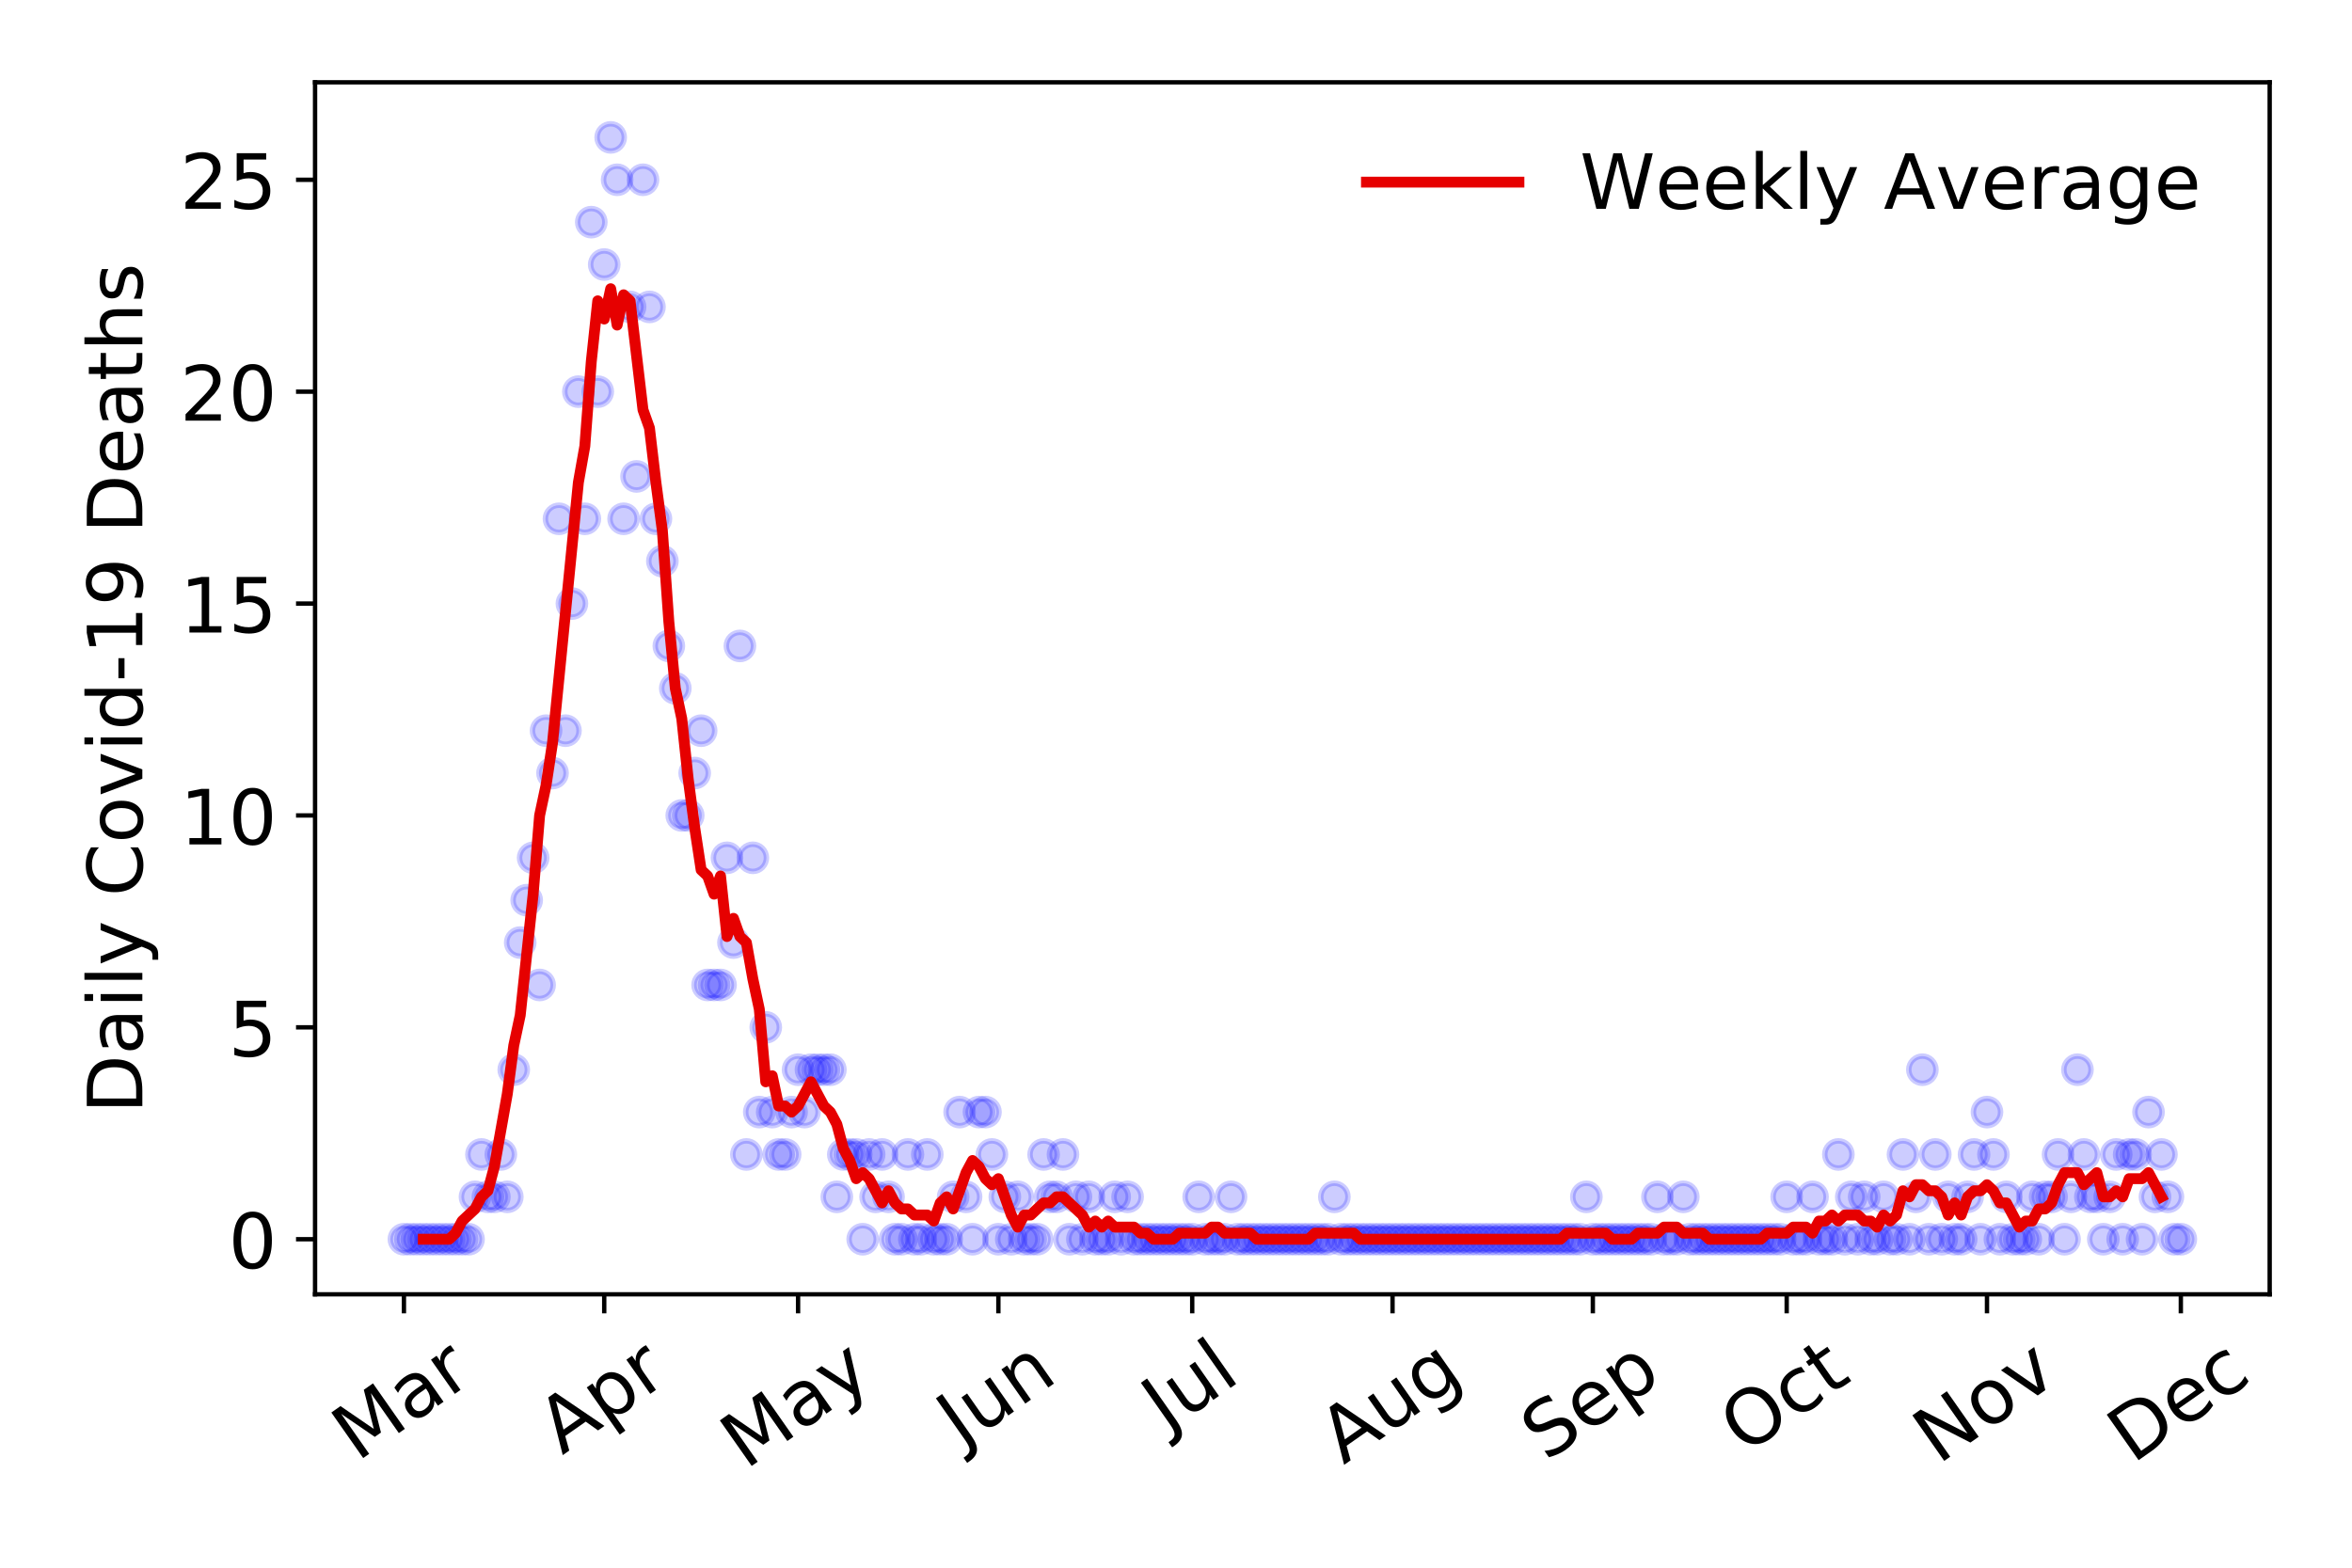 <?xml version="1.0" encoding="utf-8" standalone="no"?>
<!DOCTYPE svg PUBLIC "-//W3C//DTD SVG 1.1//EN"
  "http://www.w3.org/Graphics/SVG/1.1/DTD/svg11.dtd">
<!-- Created with matplotlib (https://matplotlib.org/) -->
<svg height="288pt" version="1.1" viewBox="0 0 432 288" width="432pt" xmlns="http://www.w3.org/2000/svg" xmlns:xlink="http://www.w3.org/1999/xlink">
 <defs>
  <style type="text/css">
*{stroke-linecap:butt;stroke-linejoin:round;}
  </style>
 </defs>
 <g id="figure_1">
  <g id="patch_1">
   <path d="M 0 288 
L 432 288 
L 432 0 
L 0 0 
z
" style="fill:#ffffff;"/>
  </g>
  <g id="axes_1">
   <g id="patch_2">
    <path d="M 57.87 237.778 
L 416.88 237.778 
L 416.88 15.12 
L 57.87 15.12 
z
" style="fill:#ffffff;"/>
   </g>
   <g id="matplotlib.axis_1">
    <g id="xtick_1">
     <g id="line2d_1">
      <defs>
       <path d="M 0 0 
L 0 3.5 
" id="mb821b26b79" style="stroke:#000000;stroke-width:0.8;"/>
      </defs>
      <g>
       <use style="stroke:#000000;stroke-width:0.8;" x="74.189" xlink:href="#mb821b26b79" y="237.778"/>
      </g>
     </g>
     <g id="text_1">
      <!-- Mar -->
      <defs>
       <path d="M 9.812 72.906 
L 24.516 72.906 
L 43.109 23.297 
L 61.812 72.906 
L 76.516 72.906 
L 76.516 0 
L 66.891 0 
L 66.891 64.016 
L 48.094 14.016 
L 38.188 14.016 
L 19.391 64.016 
L 19.391 0 
L 9.812 0 
z
" id="DejaVuSans-77"/>
       <path d="M 34.281 27.484 
Q 23.391 27.484 19.188 25 
Q 14.984 22.516 14.984 16.5 
Q 14.984 11.719 18.141 8.906 
Q 21.297 6.109 26.703 6.109 
Q 34.188 6.109 38.703 11.406 
Q 43.219 16.703 43.219 25.484 
L 43.219 27.484 
z
M 52.203 31.203 
L 52.203 0 
L 43.219 0 
L 43.219 8.297 
Q 40.141 3.328 35.547 0.953 
Q 30.953 -1.422 24.312 -1.422 
Q 15.922 -1.422 10.953 3.297 
Q 6 8.016 6 15.922 
Q 6 25.141 12.172 29.828 
Q 18.359 34.516 30.609 34.516 
L 43.219 34.516 
L 43.219 35.406 
Q 43.219 41.609 39.141 45 
Q 35.062 48.391 27.688 48.391 
Q 23 48.391 18.547 47.266 
Q 14.109 46.141 10.016 43.891 
L 10.016 52.203 
Q 14.938 54.109 19.578 55.047 
Q 24.219 56 28.609 56 
Q 40.484 56 46.344 49.844 
Q 52.203 43.703 52.203 31.203 
z
" id="DejaVuSans-97"/>
       <path d="M 41.109 46.297 
Q 39.594 47.172 37.812 47.578 
Q 36.031 48 33.891 48 
Q 26.266 48 22.188 43.047 
Q 18.109 38.094 18.109 28.812 
L 18.109 0 
L 9.078 0 
L 9.078 54.688 
L 18.109 54.688 
L 18.109 46.188 
Q 20.953 51.172 25.484 53.578 
Q 30.031 56 36.531 56 
Q 37.453 56 38.578 55.875 
Q 39.703 55.766 41.062 55.516 
z
" id="DejaVuSans-114"/>
      </defs>
      <g transform="translate(65.586 268.643)rotate(-35)scale(0.14 -0.14)">
       <use xlink:href="#DejaVuSans-77"/>
       <use x="86.279" xlink:href="#DejaVuSans-97"/>
       <use x="147.559" xlink:href="#DejaVuSans-114"/>
      </g>
     </g>
    </g>
    <g id="xtick_2">
     <g id="line2d_2">
      <g>
       <use style="stroke:#000000;stroke-width:0.8;" x="110.98" xlink:href="#mb821b26b79" y="237.778"/>
      </g>
     </g>
     <g id="text_2">
      <!-- Apr -->
      <defs>
       <path d="M 34.188 63.188 
L 20.797 26.906 
L 47.609 26.906 
z
M 28.609 72.906 
L 39.797 72.906 
L 67.578 0 
L 57.328 0 
L 50.688 18.703 
L 17.828 18.703 
L 11.188 0 
L 0.781 0 
z
" id="DejaVuSans-65"/>
       <path d="M 18.109 8.203 
L 18.109 -20.797 
L 9.078 -20.797 
L 9.078 54.688 
L 18.109 54.688 
L 18.109 46.391 
Q 20.953 51.266 25.266 53.625 
Q 29.594 56 35.594 56 
Q 45.562 56 51.781 48.094 
Q 58.016 40.188 58.016 27.297 
Q 58.016 14.406 51.781 6.484 
Q 45.562 -1.422 35.594 -1.422 
Q 29.594 -1.422 25.266 0.953 
Q 20.953 3.328 18.109 8.203 
z
M 48.688 27.297 
Q 48.688 37.203 44.609 42.844 
Q 40.531 48.484 33.406 48.484 
Q 26.266 48.484 22.188 42.844 
Q 18.109 37.203 18.109 27.297 
Q 18.109 17.391 22.188 11.75 
Q 26.266 6.109 33.406 6.109 
Q 40.531 6.109 44.609 11.75 
Q 48.688 17.391 48.688 27.297 
z
" id="DejaVuSans-112"/>
      </defs>
      <g transform="translate(103.276 267.384)rotate(-35)scale(0.14 -0.14)">
       <use xlink:href="#DejaVuSans-65"/>
       <use x="68.408" xlink:href="#DejaVuSans-112"/>
       <use x="131.885" xlink:href="#DejaVuSans-114"/>
      </g>
     </g>
    </g>
    <g id="xtick_3">
     <g id="line2d_3">
      <g>
       <use style="stroke:#000000;stroke-width:0.8;" x="146.584" xlink:href="#mb821b26b79" y="237.778"/>
      </g>
     </g>
     <g id="text_3">
      <!-- May -->
      <defs>
       <path d="M 32.172 -5.078 
Q 28.375 -14.844 24.75 -17.812 
Q 21.141 -20.797 15.094 -20.797 
L 7.906 -20.797 
L 7.906 -13.281 
L 13.188 -13.281 
Q 16.891 -13.281 18.938 -11.516 
Q 21 -9.766 23.484 -3.219 
L 25.094 0.875 
L 2.984 54.688 
L 12.5 54.688 
L 29.594 11.922 
L 46.688 54.688 
L 56.203 54.688 
z
" id="DejaVuSans-121"/>
      </defs>
      <g transform="translate(136.945 270.094)rotate(-35)scale(0.14 -0.14)">
       <use xlink:href="#DejaVuSans-77"/>
       <use x="86.279" xlink:href="#DejaVuSans-97"/>
       <use x="147.559" xlink:href="#DejaVuSans-121"/>
      </g>
     </g>
    </g>
    <g id="xtick_4">
     <g id="line2d_4">
      <g>
       <use style="stroke:#000000;stroke-width:0.8;" x="183.375" xlink:href="#mb821b26b79" y="237.778"/>
      </g>
     </g>
     <g id="text_4">
      <!-- Jun -->
      <defs>
       <path d="M 9.812 72.906 
L 19.672 72.906 
L 19.672 5.078 
Q 19.672 -8.109 14.672 -14.062 
Q 9.672 -20.016 -1.422 -20.016 
L -5.172 -20.016 
L -5.172 -11.719 
L -2.094 -11.719 
Q 4.438 -11.719 7.125 -8.047 
Q 9.812 -4.391 9.812 5.078 
z
" id="DejaVuSans-74"/>
       <path d="M 8.5 21.578 
L 8.5 54.688 
L 17.484 54.688 
L 17.484 21.922 
Q 17.484 14.156 20.5 10.266 
Q 23.531 6.391 29.594 6.391 
Q 36.859 6.391 41.078 11.031 
Q 45.312 15.672 45.312 23.688 
L 45.312 54.688 
L 54.297 54.688 
L 54.297 0 
L 45.312 0 
L 45.312 8.406 
Q 42.047 3.422 37.719 1 
Q 33.406 -1.422 27.688 -1.422 
Q 18.266 -1.422 13.375 4.438 
Q 8.5 10.297 8.5 21.578 
z
M 31.109 56 
z
" id="DejaVuSans-117"/>
       <path d="M 54.891 33.016 
L 54.891 0 
L 45.906 0 
L 45.906 32.719 
Q 45.906 40.484 42.875 44.328 
Q 39.844 48.188 33.797 48.188 
Q 26.516 48.188 22.312 43.547 
Q 18.109 38.922 18.109 30.906 
L 18.109 0 
L 9.078 0 
L 9.078 54.688 
L 18.109 54.688 
L 18.109 46.188 
Q 21.344 51.125 25.703 53.562 
Q 30.078 56 35.797 56 
Q 45.219 56 50.047 50.172 
Q 54.891 44.344 54.891 33.016 
z
" id="DejaVuSans-110"/>
      </defs>
      <g transform="translate(176.631 266.039)rotate(-35)scale(0.14 -0.14)">
       <use xlink:href="#DejaVuSans-74"/>
       <use x="29.492" xlink:href="#DejaVuSans-117"/>
       <use x="92.871" xlink:href="#DejaVuSans-110"/>
      </g>
     </g>
    </g>
    <g id="xtick_5">
     <g id="line2d_5">
      <g>
       <use style="stroke:#000000;stroke-width:0.8;" x="218.979" xlink:href="#mb821b26b79" y="237.778"/>
      </g>
     </g>
     <g id="text_5">
      <!-- Jul -->
      <defs>
       <path d="M 9.422 75.984 
L 18.406 75.984 
L 18.406 0 
L 9.422 0 
z
" id="DejaVuSans-108"/>
      </defs>
      <g transform="translate(214.277 263.181)rotate(-35)scale(0.14 -0.14)">
       <use xlink:href="#DejaVuSans-74"/>
       <use x="29.492" xlink:href="#DejaVuSans-117"/>
       <use x="92.871" xlink:href="#DejaVuSans-108"/>
      </g>
     </g>
    </g>
    <g id="xtick_6">
     <g id="line2d_6">
      <g>
       <use style="stroke:#000000;stroke-width:0.8;" x="255.771" xlink:href="#mb821b26b79" y="237.778"/>
      </g>
     </g>
     <g id="text_6">
      <!-- Aug -->
      <defs>
       <path d="M 45.406 27.984 
Q 45.406 37.75 41.375 43.109 
Q 37.359 48.484 30.078 48.484 
Q 22.859 48.484 18.828 43.109 
Q 14.797 37.75 14.797 27.984 
Q 14.797 18.266 18.828 12.891 
Q 22.859 7.516 30.078 7.516 
Q 37.359 7.516 41.375 12.891 
Q 45.406 18.266 45.406 27.984 
z
M 54.391 6.781 
Q 54.391 -7.172 48.188 -13.984 
Q 42 -20.797 29.203 -20.797 
Q 24.469 -20.797 20.266 -20.094 
Q 16.062 -19.391 12.109 -17.922 
L 12.109 -9.188 
Q 16.062 -11.328 19.922 -12.344 
Q 23.781 -13.375 27.781 -13.375 
Q 36.625 -13.375 41.016 -8.766 
Q 45.406 -4.156 45.406 5.172 
L 45.406 9.625 
Q 42.625 4.781 38.281 2.391 
Q 33.938 0 27.875 0 
Q 17.828 0 11.672 7.656 
Q 5.516 15.328 5.516 27.984 
Q 5.516 40.672 11.672 48.328 
Q 17.828 56 27.875 56 
Q 33.938 56 38.281 53.609 
Q 42.625 51.219 45.406 46.391 
L 45.406 54.688 
L 54.391 54.688 
z
" id="DejaVuSans-103"/>
      </defs>
      <g transform="translate(246.79 269.172)rotate(-35)scale(0.14 -0.14)">
       <use xlink:href="#DejaVuSans-65"/>
       <use x="68.408" xlink:href="#DejaVuSans-117"/>
       <use x="131.787" xlink:href="#DejaVuSans-103"/>
      </g>
     </g>
    </g>
    <g id="xtick_7">
     <g id="line2d_7">
      <g>
       <use style="stroke:#000000;stroke-width:0.8;" x="292.562" xlink:href="#mb821b26b79" y="237.778"/>
      </g>
     </g>
     <g id="text_7">
      <!-- Sep -->
      <defs>
       <path d="M 53.516 70.516 
L 53.516 60.891 
Q 47.906 63.578 42.922 64.891 
Q 37.938 66.219 33.297 66.219 
Q 25.25 66.219 20.875 63.094 
Q 16.5 59.969 16.5 54.203 
Q 16.5 49.359 19.406 46.891 
Q 22.312 44.438 30.422 42.922 
L 36.375 41.703 
Q 47.406 39.594 52.656 34.297 
Q 57.906 29 57.906 20.125 
Q 57.906 9.516 50.797 4.047 
Q 43.703 -1.422 29.984 -1.422 
Q 24.812 -1.422 18.969 -0.25 
Q 13.141 0.922 6.891 3.219 
L 6.891 13.375 
Q 12.891 10.016 18.656 8.297 
Q 24.422 6.594 29.984 6.594 
Q 38.422 6.594 43.016 9.906 
Q 47.609 13.234 47.609 19.391 
Q 47.609 24.75 44.312 27.781 
Q 41.016 30.812 33.5 32.328 
L 27.484 33.5 
Q 16.453 35.688 11.516 40.375 
Q 6.594 45.062 6.594 53.422 
Q 6.594 63.094 13.406 68.656 
Q 20.219 74.219 32.172 74.219 
Q 37.312 74.219 42.625 73.281 
Q 47.953 72.359 53.516 70.516 
z
" id="DejaVuSans-83"/>
       <path d="M 56.203 29.594 
L 56.203 25.203 
L 14.891 25.203 
Q 15.484 15.922 20.484 11.062 
Q 25.484 6.203 34.422 6.203 
Q 39.594 6.203 44.453 7.469 
Q 49.312 8.734 54.109 11.281 
L 54.109 2.781 
Q 49.266 0.734 44.188 -0.344 
Q 39.109 -1.422 33.891 -1.422 
Q 20.797 -1.422 13.156 6.188 
Q 5.516 13.812 5.516 26.812 
Q 5.516 40.234 12.766 48.109 
Q 20.016 56 32.328 56 
Q 43.359 56 49.781 48.891 
Q 56.203 41.797 56.203 29.594 
z
M 47.219 32.234 
Q 47.125 39.594 43.094 43.984 
Q 39.062 48.391 32.422 48.391 
Q 24.906 48.391 20.391 44.141 
Q 15.875 39.891 15.188 32.172 
z
" id="DejaVuSans-101"/>
      </defs>
      <g transform="translate(283.969 268.629)rotate(-35)scale(0.14 -0.14)">
       <use xlink:href="#DejaVuSans-83"/>
       <use x="63.477" xlink:href="#DejaVuSans-101"/>
       <use x="125" xlink:href="#DejaVuSans-112"/>
      </g>
     </g>
    </g>
    <g id="xtick_8">
     <g id="line2d_8">
      <g>
       <use style="stroke:#000000;stroke-width:0.8;" x="328.166" xlink:href="#mb821b26b79" y="237.778"/>
      </g>
     </g>
     <g id="text_8">
      <!-- Oct -->
      <defs>
       <path d="M 39.406 66.219 
Q 28.656 66.219 22.328 58.203 
Q 16.016 50.203 16.016 36.375 
Q 16.016 22.609 22.328 14.594 
Q 28.656 6.594 39.406 6.594 
Q 50.141 6.594 56.422 14.594 
Q 62.703 22.609 62.703 36.375 
Q 62.703 50.203 56.422 58.203 
Q 50.141 66.219 39.406 66.219 
z
M 39.406 74.219 
Q 54.734 74.219 63.906 63.938 
Q 73.094 53.656 73.094 36.375 
Q 73.094 19.141 63.906 8.859 
Q 54.734 -1.422 39.406 -1.422 
Q 24.031 -1.422 14.812 8.828 
Q 5.609 19.094 5.609 36.375 
Q 5.609 53.656 14.812 63.938 
Q 24.031 74.219 39.406 74.219 
z
" id="DejaVuSans-79"/>
       <path d="M 48.781 52.594 
L 48.781 44.188 
Q 44.969 46.297 41.141 47.344 
Q 37.312 48.391 33.406 48.391 
Q 24.656 48.391 19.812 42.844 
Q 14.984 37.312 14.984 27.297 
Q 14.984 17.281 19.812 11.734 
Q 24.656 6.203 33.406 6.203 
Q 37.312 6.203 41.141 7.25 
Q 44.969 8.297 48.781 10.406 
L 48.781 2.094 
Q 45.016 0.344 40.984 -0.531 
Q 36.969 -1.422 32.422 -1.422 
Q 20.062 -1.422 12.781 6.344 
Q 5.516 14.109 5.516 27.297 
Q 5.516 40.672 12.859 48.328 
Q 20.219 56 33.016 56 
Q 37.156 56 41.109 55.141 
Q 45.062 54.297 48.781 52.594 
z
" id="DejaVuSans-99"/>
       <path d="M 18.312 70.219 
L 18.312 54.688 
L 36.812 54.688 
L 36.812 47.703 
L 18.312 47.703 
L 18.312 18.016 
Q 18.312 11.328 20.141 9.422 
Q 21.969 7.516 27.594 7.516 
L 36.812 7.516 
L 36.812 0 
L 27.594 0 
Q 17.188 0 13.234 3.875 
Q 9.281 7.766 9.281 18.016 
L 9.281 47.703 
L 2.688 47.703 
L 2.688 54.688 
L 9.281 54.688 
L 9.281 70.219 
z
" id="DejaVuSans-116"/>
      </defs>
      <g transform="translate(320.467 267.377)rotate(-35)scale(0.14 -0.14)">
       <use xlink:href="#DejaVuSans-79"/>
       <use x="78.711" xlink:href="#DejaVuSans-99"/>
       <use x="133.691" xlink:href="#DejaVuSans-116"/>
      </g>
     </g>
    </g>
    <g id="xtick_9">
     <g id="line2d_9">
      <g>
       <use style="stroke:#000000;stroke-width:0.8;" x="364.957" xlink:href="#mb821b26b79" y="237.778"/>
      </g>
     </g>
     <g id="text_9">
      <!-- Nov -->
      <defs>
       <path d="M 9.812 72.906 
L 23.094 72.906 
L 55.422 11.922 
L 55.422 72.906 
L 64.984 72.906 
L 64.984 0 
L 51.703 0 
L 19.391 60.984 
L 19.391 0 
L 9.812 0 
z
" id="DejaVuSans-78"/>
       <path d="M 30.609 48.391 
Q 23.391 48.391 19.188 42.75 
Q 14.984 37.109 14.984 27.297 
Q 14.984 17.484 19.156 11.844 
Q 23.344 6.203 30.609 6.203 
Q 37.797 6.203 41.984 11.859 
Q 46.188 17.531 46.188 27.297 
Q 46.188 37.016 41.984 42.703 
Q 37.797 48.391 30.609 48.391 
z
M 30.609 56 
Q 42.328 56 49.016 48.375 
Q 55.719 40.766 55.719 27.297 
Q 55.719 13.875 49.016 6.219 
Q 42.328 -1.422 30.609 -1.422 
Q 18.844 -1.422 12.172 6.219 
Q 5.516 13.875 5.516 27.297 
Q 5.516 40.766 12.172 48.375 
Q 18.844 56 30.609 56 
z
" id="DejaVuSans-111"/>
       <path d="M 2.984 54.688 
L 12.5 54.688 
L 29.594 8.797 
L 46.688 54.688 
L 56.203 54.688 
L 35.688 0 
L 23.484 0 
z
" id="DejaVuSans-118"/>
      </defs>
      <g transform="translate(355.981 269.166)rotate(-35)scale(0.14 -0.14)">
       <use xlink:href="#DejaVuSans-78"/>
       <use x="74.805" xlink:href="#DejaVuSans-111"/>
       <use x="135.986" xlink:href="#DejaVuSans-118"/>
      </g>
     </g>
    </g>
    <g id="xtick_10">
     <g id="line2d_10">
      <g>
       <use style="stroke:#000000;stroke-width:0.8;" x="400.561" xlink:href="#mb821b26b79" y="237.778"/>
      </g>
     </g>
     <g id="text_10">
      <!-- Dec -->
      <defs>
       <path d="M 19.672 64.797 
L 19.672 8.109 
L 31.594 8.109 
Q 46.688 8.109 53.688 14.938 
Q 60.688 21.781 60.688 36.531 
Q 60.688 51.172 53.688 57.984 
Q 46.688 64.797 31.594 64.797 
z
M 9.812 72.906 
L 30.078 72.906 
Q 51.266 72.906 61.172 64.094 
Q 71.094 55.281 71.094 36.531 
Q 71.094 17.672 61.125 8.828 
Q 51.172 0 30.078 0 
L 9.812 0 
z
" id="DejaVuSans-68"/>
      </defs>
      <g transform="translate(391.681 269.032)rotate(-35)scale(0.14 -0.14)">
       <use xlink:href="#DejaVuSans-68"/>
       <use x="77.002" xlink:href="#DejaVuSans-101"/>
       <use x="138.525" xlink:href="#DejaVuSans-99"/>
      </g>
     </g>
    </g>
   </g>
   <g id="matplotlib.axis_2">
    <g id="ytick_1">
     <g id="line2d_11">
      <defs>
       <path d="M 0 0 
L -3.5 0 
" id="m00c5264c70" style="stroke:#000000;stroke-width:0.8;"/>
      </defs>
      <g>
       <use style="stroke:#000000;stroke-width:0.8;" x="57.87" xlink:href="#m00c5264c70" y="227.657"/>
      </g>
     </g>
     <g id="text_11">
      <!-- 0 -->
      <defs>
       <path d="M 31.781 66.406 
Q 24.172 66.406 20.328 58.906 
Q 16.5 51.422 16.5 36.375 
Q 16.5 21.391 20.328 13.891 
Q 24.172 6.391 31.781 6.391 
Q 39.453 6.391 43.281 13.891 
Q 47.125 21.391 47.125 36.375 
Q 47.125 51.422 43.281 58.906 
Q 39.453 66.406 31.781 66.406 
z
M 31.781 74.219 
Q 44.047 74.219 50.516 64.516 
Q 56.984 54.828 56.984 36.375 
Q 56.984 17.969 50.516 8.266 
Q 44.047 -1.422 31.781 -1.422 
Q 19.531 -1.422 13.062 8.266 
Q 6.594 17.969 6.594 36.375 
Q 6.594 54.828 13.062 64.516 
Q 19.531 74.219 31.781 74.219 
z
" id="DejaVuSans-48"/>
      </defs>
      <g transform="translate(41.962 232.976)scale(0.14 -0.14)">
       <use xlink:href="#DejaVuSans-48"/>
      </g>
     </g>
    </g>
    <g id="ytick_2">
     <g id="line2d_12">
      <g>
       <use style="stroke:#000000;stroke-width:0.8;" x="57.87" xlink:href="#m00c5264c70" y="188.731"/>
      </g>
     </g>
     <g id="text_12">
      <!-- 5 -->
      <defs>
       <path d="M 10.797 72.906 
L 49.516 72.906 
L 49.516 64.594 
L 19.828 64.594 
L 19.828 46.734 
Q 21.969 47.469 24.109 47.828 
Q 26.266 48.188 28.422 48.188 
Q 40.625 48.188 47.75 41.5 
Q 54.891 34.812 54.891 23.391 
Q 54.891 11.625 47.562 5.094 
Q 40.234 -1.422 26.906 -1.422 
Q 22.312 -1.422 17.547 -0.641 
Q 12.797 0.141 7.719 1.703 
L 7.719 11.625 
Q 12.109 9.234 16.797 8.062 
Q 21.484 6.891 26.703 6.891 
Q 35.156 6.891 40.078 11.328 
Q 45.016 15.766 45.016 23.391 
Q 45.016 31 40.078 35.438 
Q 35.156 39.891 26.703 39.891 
Q 22.75 39.891 18.812 39.016 
Q 14.891 38.141 10.797 36.281 
z
" id="DejaVuSans-53"/>
      </defs>
      <g transform="translate(41.962 194.05)scale(0.14 -0.14)">
       <use xlink:href="#DejaVuSans-53"/>
      </g>
     </g>
    </g>
    <g id="ytick_3">
     <g id="line2d_13">
      <g>
       <use style="stroke:#000000;stroke-width:0.8;" x="57.87" xlink:href="#m00c5264c70" y="149.805"/>
      </g>
     </g>
     <g id="text_13">
      <!-- 10 -->
      <defs>
       <path d="M 12.406 8.297 
L 28.516 8.297 
L 28.516 63.922 
L 10.984 60.406 
L 10.984 69.391 
L 28.422 72.906 
L 38.281 72.906 
L 38.281 8.297 
L 54.391 8.297 
L 54.391 0 
L 12.406 0 
z
" id="DejaVuSans-49"/>
      </defs>
      <g transform="translate(33.055 155.124)scale(0.14 -0.14)">
       <use xlink:href="#DejaVuSans-49"/>
       <use x="63.623" xlink:href="#DejaVuSans-48"/>
      </g>
     </g>
    </g>
    <g id="ytick_4">
     <g id="line2d_14">
      <g>
       <use style="stroke:#000000;stroke-width:0.8;" x="57.87" xlink:href="#m00c5264c70" y="110.879"/>
      </g>
     </g>
     <g id="text_14">
      <!-- 15 -->
      <g transform="translate(33.055 116.197)scale(0.14 -0.14)">
       <use xlink:href="#DejaVuSans-49"/>
       <use x="63.623" xlink:href="#DejaVuSans-53"/>
      </g>
     </g>
    </g>
    <g id="ytick_5">
     <g id="line2d_15">
      <g>
       <use style="stroke:#000000;stroke-width:0.8;" x="57.87" xlink:href="#m00c5264c70" y="71.952"/>
      </g>
     </g>
     <g id="text_15">
      <!-- 20 -->
      <defs>
       <path d="M 19.188 8.297 
L 53.609 8.297 
L 53.609 0 
L 7.328 0 
L 7.328 8.297 
Q 12.938 14.109 22.625 23.891 
Q 32.328 33.688 34.812 36.531 
Q 39.547 41.844 41.422 45.531 
Q 43.312 49.219 43.312 52.781 
Q 43.312 58.594 39.234 62.25 
Q 35.156 65.922 28.609 65.922 
Q 23.969 65.922 18.812 64.312 
Q 13.672 62.703 7.812 59.422 
L 7.812 69.391 
Q 13.766 71.781 18.938 73 
Q 24.125 74.219 28.422 74.219 
Q 39.75 74.219 46.484 68.547 
Q 53.219 62.891 53.219 53.422 
Q 53.219 48.922 51.531 44.891 
Q 49.859 40.875 45.406 35.406 
Q 44.188 33.984 37.641 27.219 
Q 31.109 20.453 19.188 8.297 
z
" id="DejaVuSans-50"/>
      </defs>
      <g transform="translate(33.055 77.271)scale(0.14 -0.14)">
       <use xlink:href="#DejaVuSans-50"/>
       <use x="63.623" xlink:href="#DejaVuSans-48"/>
      </g>
     </g>
    </g>
    <g id="ytick_6">
     <g id="line2d_16">
      <g>
       <use style="stroke:#000000;stroke-width:0.8;" x="57.87" xlink:href="#m00c5264c70" y="33.026"/>
      </g>
     </g>
     <g id="text_16">
      <!-- 25 -->
      <g transform="translate(33.055 38.345)scale(0.14 -0.14)">
       <use xlink:href="#DejaVuSans-50"/>
       <use x="63.623" xlink:href="#DejaVuSans-53"/>
      </g>
     </g>
    </g>
    <g id="text_17">
     <!-- Daily Covid-19 Deaths -->
     <defs>
      <path d="M 9.422 54.688 
L 18.406 54.688 
L 18.406 0 
L 9.422 0 
z
M 9.422 75.984 
L 18.406 75.984 
L 18.406 64.594 
L 9.422 64.594 
z
" id="DejaVuSans-105"/>
      <path id="DejaVuSans-32"/>
      <path d="M 64.406 67.281 
L 64.406 56.891 
Q 59.422 61.531 53.781 63.812 
Q 48.141 66.109 41.797 66.109 
Q 29.297 66.109 22.656 58.469 
Q 16.016 50.828 16.016 36.375 
Q 16.016 21.969 22.656 14.328 
Q 29.297 6.688 41.797 6.688 
Q 48.141 6.688 53.781 8.984 
Q 59.422 11.281 64.406 15.922 
L 64.406 5.609 
Q 59.234 2.094 53.438 0.328 
Q 47.656 -1.422 41.219 -1.422 
Q 24.656 -1.422 15.125 8.703 
Q 5.609 18.844 5.609 36.375 
Q 5.609 53.953 15.125 64.078 
Q 24.656 74.219 41.219 74.219 
Q 47.75 74.219 53.531 72.484 
Q 59.328 70.75 64.406 67.281 
z
" id="DejaVuSans-67"/>
      <path d="M 45.406 46.391 
L 45.406 75.984 
L 54.391 75.984 
L 54.391 0 
L 45.406 0 
L 45.406 8.203 
Q 42.578 3.328 38.25 0.953 
Q 33.938 -1.422 27.875 -1.422 
Q 17.969 -1.422 11.734 6.484 
Q 5.516 14.406 5.516 27.297 
Q 5.516 40.188 11.734 48.094 
Q 17.969 56 27.875 56 
Q 33.938 56 38.25 53.625 
Q 42.578 51.266 45.406 46.391 
z
M 14.797 27.297 
Q 14.797 17.391 18.875 11.75 
Q 22.953 6.109 30.078 6.109 
Q 37.203 6.109 41.297 11.75 
Q 45.406 17.391 45.406 27.297 
Q 45.406 37.203 41.297 42.844 
Q 37.203 48.484 30.078 48.484 
Q 22.953 48.484 18.875 42.844 
Q 14.797 37.203 14.797 27.297 
z
" id="DejaVuSans-100"/>
      <path d="M 4.891 31.391 
L 31.203 31.391 
L 31.203 23.391 
L 4.891 23.391 
z
" id="DejaVuSans-45"/>
      <path d="M 10.984 1.516 
L 10.984 10.5 
Q 14.703 8.734 18.5 7.812 
Q 22.312 6.891 25.984 6.891 
Q 35.75 6.891 40.891 13.453 
Q 46.047 20.016 46.781 33.406 
Q 43.953 29.203 39.594 26.953 
Q 35.25 24.703 29.984 24.703 
Q 19.047 24.703 12.672 31.312 
Q 6.297 37.938 6.297 49.422 
Q 6.297 60.641 12.938 67.422 
Q 19.578 74.219 30.609 74.219 
Q 43.266 74.219 49.922 64.516 
Q 56.594 54.828 56.594 36.375 
Q 56.594 19.141 48.406 8.859 
Q 40.234 -1.422 26.422 -1.422 
Q 22.703 -1.422 18.891 -0.688 
Q 15.094 0.047 10.984 1.516 
z
M 30.609 32.422 
Q 37.25 32.422 41.125 36.953 
Q 45.016 41.5 45.016 49.422 
Q 45.016 57.281 41.125 61.844 
Q 37.25 66.406 30.609 66.406 
Q 23.969 66.406 20.094 61.844 
Q 16.219 57.281 16.219 49.422 
Q 16.219 41.5 20.094 36.953 
Q 23.969 32.422 30.609 32.422 
z
" id="DejaVuSans-57"/>
      <path d="M 54.891 33.016 
L 54.891 0 
L 45.906 0 
L 45.906 32.719 
Q 45.906 40.484 42.875 44.328 
Q 39.844 48.188 33.797 48.188 
Q 26.516 48.188 22.312 43.547 
Q 18.109 38.922 18.109 30.906 
L 18.109 0 
L 9.078 0 
L 9.078 75.984 
L 18.109 75.984 
L 18.109 46.188 
Q 21.344 51.125 25.703 53.562 
Q 30.078 56 35.797 56 
Q 45.219 56 50.047 50.172 
Q 54.891 44.344 54.891 33.016 
z
" id="DejaVuSans-104"/>
      <path d="M 44.281 53.078 
L 44.281 44.578 
Q 40.484 46.531 36.375 47.5 
Q 32.281 48.484 27.875 48.484 
Q 21.188 48.484 17.844 46.438 
Q 14.5 44.391 14.5 40.281 
Q 14.5 37.156 16.891 35.375 
Q 19.281 33.594 26.516 31.984 
L 29.594 31.297 
Q 39.156 29.25 43.188 25.516 
Q 47.219 21.781 47.219 15.094 
Q 47.219 7.469 41.188 3.016 
Q 35.156 -1.422 24.609 -1.422 
Q 20.219 -1.422 15.453 -0.562 
Q 10.688 0.297 5.422 2 
L 5.422 11.281 
Q 10.406 8.688 15.234 7.391 
Q 20.062 6.109 24.812 6.109 
Q 31.156 6.109 34.562 8.281 
Q 37.984 10.453 37.984 14.406 
Q 37.984 18.062 35.516 20.016 
Q 33.062 21.969 24.703 23.781 
L 21.578 24.516 
Q 13.234 26.266 9.516 29.906 
Q 5.812 33.547 5.812 39.891 
Q 5.812 47.609 11.281 51.797 
Q 16.75 56 26.812 56 
Q 31.781 56 36.172 55.266 
Q 40.578 54.547 44.281 53.078 
z
" id="DejaVuSans-115"/>
     </defs>
     <g transform="translate(26.143 204.56)rotate(-90)scale(0.14 -0.14)">
      <use xlink:href="#DejaVuSans-68"/>
      <use x="77.002" xlink:href="#DejaVuSans-97"/>
      <use x="138.281" xlink:href="#DejaVuSans-105"/>
      <use x="166.064" xlink:href="#DejaVuSans-108"/>
      <use x="193.848" xlink:href="#DejaVuSans-121"/>
      <use x="253.027" xlink:href="#DejaVuSans-32"/>
      <use x="284.814" xlink:href="#DejaVuSans-67"/>
      <use x="354.639" xlink:href="#DejaVuSans-111"/>
      <use x="415.82" xlink:href="#DejaVuSans-118"/>
      <use x="475" xlink:href="#DejaVuSans-105"/>
      <use x="502.783" xlink:href="#DejaVuSans-100"/>
      <use x="566.26" xlink:href="#DejaVuSans-45"/>
      <use x="602.344" xlink:href="#DejaVuSans-49"/>
      <use x="665.967" xlink:href="#DejaVuSans-57"/>
      <use x="729.59" xlink:href="#DejaVuSans-32"/>
      <use x="761.377" xlink:href="#DejaVuSans-68"/>
      <use x="838.379" xlink:href="#DejaVuSans-101"/>
      <use x="899.902" xlink:href="#DejaVuSans-97"/>
      <use x="961.182" xlink:href="#DejaVuSans-116"/>
      <use x="1000.391" xlink:href="#DejaVuSans-104"/>
      <use x="1063.77" xlink:href="#DejaVuSans-115"/>
     </g>
    </g>
   </g>
   <g id="line2d_17">
    <defs>
     <path d="M 0 2.5 
C 0.663 2.5 1.299 2.237 1.768 1.768 
C 2.237 1.299 2.5 0.663 2.5 0 
C 2.5 -0.663 2.237 -1.299 1.768 -1.768 
C 1.299 -2.237 0.663 -2.5 0 -2.5 
C -0.663 -2.5 -1.299 -2.237 -1.768 -1.768 
C -2.237 -1.299 -2.5 -0.663 -2.5 0 
C -2.5 0.663 -2.237 1.299 -1.768 1.768 
C -1.299 2.237 -0.663 2.5 0 2.5 
z
" id="m6924c6b7d1" style="stroke:#0000ff;stroke-opacity:0.2;"/>
    </defs>
    <g clip-path="url(#p8daa4efea1)">
     <use style="fill:#0000ff;fill-opacity:0.2;stroke:#0000ff;stroke-opacity:0.2;" x="74.189" xlink:href="#m6924c6b7d1" y="227.657"/>
     <use style="fill:#0000ff;fill-opacity:0.2;stroke:#0000ff;stroke-opacity:0.2;" x="75.375" xlink:href="#m6924c6b7d1" y="227.657"/>
     <use style="fill:#0000ff;fill-opacity:0.2;stroke:#0000ff;stroke-opacity:0.2;" x="76.562" xlink:href="#m6924c6b7d1" y="227.657"/>
     <use style="fill:#0000ff;fill-opacity:0.2;stroke:#0000ff;stroke-opacity:0.2;" x="77.749" xlink:href="#m6924c6b7d1" y="227.657"/>
     <use style="fill:#0000ff;fill-opacity:0.2;stroke:#0000ff;stroke-opacity:0.2;" x="78.936" xlink:href="#m6924c6b7d1" y="227.657"/>
     <use style="fill:#0000ff;fill-opacity:0.2;stroke:#0000ff;stroke-opacity:0.2;" x="80.123" xlink:href="#m6924c6b7d1" y="227.657"/>
     <use style="fill:#0000ff;fill-opacity:0.2;stroke:#0000ff;stroke-opacity:0.2;" x="81.309" xlink:href="#m6924c6b7d1" y="227.657"/>
     <use style="fill:#0000ff;fill-opacity:0.2;stroke:#0000ff;stroke-opacity:0.2;" x="82.496" xlink:href="#m6924c6b7d1" y="227.657"/>
     <use style="fill:#0000ff;fill-opacity:0.2;stroke:#0000ff;stroke-opacity:0.2;" x="83.683" xlink:href="#m6924c6b7d1" y="227.657"/>
     <use style="fill:#0000ff;fill-opacity:0.2;stroke:#0000ff;stroke-opacity:0.2;" x="84.87" xlink:href="#m6924c6b7d1" y="227.657"/>
     <use style="fill:#0000ff;fill-opacity:0.2;stroke:#0000ff;stroke-opacity:0.2;" x="86.057" xlink:href="#m6924c6b7d1" y="227.657"/>
     <use style="fill:#0000ff;fill-opacity:0.2;stroke:#0000ff;stroke-opacity:0.2;" x="87.244" xlink:href="#m6924c6b7d1" y="219.872"/>
     <use style="fill:#0000ff;fill-opacity:0.2;stroke:#0000ff;stroke-opacity:0.2;" x="88.43" xlink:href="#m6924c6b7d1" y="212.087"/>
     <use style="fill:#0000ff;fill-opacity:0.2;stroke:#0000ff;stroke-opacity:0.2;" x="89.617" xlink:href="#m6924c6b7d1" y="219.872"/>
     <use style="fill:#0000ff;fill-opacity:0.2;stroke:#0000ff;stroke-opacity:0.2;" x="90.804" xlink:href="#m6924c6b7d1" y="219.872"/>
     <use style="fill:#0000ff;fill-opacity:0.2;stroke:#0000ff;stroke-opacity:0.2;" x="91.991" xlink:href="#m6924c6b7d1" y="212.087"/>
     <use style="fill:#0000ff;fill-opacity:0.2;stroke:#0000ff;stroke-opacity:0.2;" x="93.178" xlink:href="#m6924c6b7d1" y="219.872"/>
     <use style="fill:#0000ff;fill-opacity:0.2;stroke:#0000ff;stroke-opacity:0.2;" x="94.364" xlink:href="#m6924c6b7d1" y="196.516"/>
     <use style="fill:#0000ff;fill-opacity:0.2;stroke:#0000ff;stroke-opacity:0.2;" x="95.551" xlink:href="#m6924c6b7d1" y="173.161"/>
     <use style="fill:#0000ff;fill-opacity:0.2;stroke:#0000ff;stroke-opacity:0.2;" x="96.738" xlink:href="#m6924c6b7d1" y="165.375"/>
     <use style="fill:#0000ff;fill-opacity:0.2;stroke:#0000ff;stroke-opacity:0.2;" x="97.925" xlink:href="#m6924c6b7d1" y="157.59"/>
     <use style="fill:#0000ff;fill-opacity:0.2;stroke:#0000ff;stroke-opacity:0.2;" x="99.112" xlink:href="#m6924c6b7d1" y="180.946"/>
     <use style="fill:#0000ff;fill-opacity:0.2;stroke:#0000ff;stroke-opacity:0.2;" x="100.298" xlink:href="#m6924c6b7d1" y="134.234"/>
     <use style="fill:#0000ff;fill-opacity:0.2;stroke:#0000ff;stroke-opacity:0.2;" x="101.485" xlink:href="#m6924c6b7d1" y="142.02"/>
     <use style="fill:#0000ff;fill-opacity:0.2;stroke:#0000ff;stroke-opacity:0.2;" x="102.672" xlink:href="#m6924c6b7d1" y="95.308"/>
     <use style="fill:#0000ff;fill-opacity:0.2;stroke:#0000ff;stroke-opacity:0.2;" x="103.859" xlink:href="#m6924c6b7d1" y="134.234"/>
     <use style="fill:#0000ff;fill-opacity:0.2;stroke:#0000ff;stroke-opacity:0.2;" x="105.046" xlink:href="#m6924c6b7d1" y="110.879"/>
     <use style="fill:#0000ff;fill-opacity:0.2;stroke:#0000ff;stroke-opacity:0.2;" x="106.233" xlink:href="#m6924c6b7d1" y="71.952"/>
     <use style="fill:#0000ff;fill-opacity:0.2;stroke:#0000ff;stroke-opacity:0.2;" x="107.419" xlink:href="#m6924c6b7d1" y="95.308"/>
     <use style="fill:#0000ff;fill-opacity:0.2;stroke:#0000ff;stroke-opacity:0.2;" x="108.606" xlink:href="#m6924c6b7d1" y="40.811"/>
     <use style="fill:#0000ff;fill-opacity:0.2;stroke:#0000ff;stroke-opacity:0.2;" x="109.793" xlink:href="#m6924c6b7d1" y="71.952"/>
     <use style="fill:#0000ff;fill-opacity:0.2;stroke:#0000ff;stroke-opacity:0.2;" x="110.98" xlink:href="#m6924c6b7d1" y="48.597"/>
     <use style="fill:#0000ff;fill-opacity:0.2;stroke:#0000ff;stroke-opacity:0.2;" x="112.167" xlink:href="#m6924c6b7d1" y="25.241"/>
     <use style="fill:#0000ff;fill-opacity:0.2;stroke:#0000ff;stroke-opacity:0.2;" x="113.353" xlink:href="#m6924c6b7d1" y="33.026"/>
     <use style="fill:#0000ff;fill-opacity:0.2;stroke:#0000ff;stroke-opacity:0.2;" x="114.54" xlink:href="#m6924c6b7d1" y="95.308"/>
     <use style="fill:#0000ff;fill-opacity:0.2;stroke:#0000ff;stroke-opacity:0.2;" x="115.727" xlink:href="#m6924c6b7d1" y="56.382"/>
     <use style="fill:#0000ff;fill-opacity:0.2;stroke:#0000ff;stroke-opacity:0.2;" x="116.914" xlink:href="#m6924c6b7d1" y="87.523"/>
     <use style="fill:#0000ff;fill-opacity:0.2;stroke:#0000ff;stroke-opacity:0.2;" x="118.101" xlink:href="#m6924c6b7d1" y="33.026"/>
     <use style="fill:#0000ff;fill-opacity:0.2;stroke:#0000ff;stroke-opacity:0.2;" x="119.287" xlink:href="#m6924c6b7d1" y="56.382"/>
     <use style="fill:#0000ff;fill-opacity:0.2;stroke:#0000ff;stroke-opacity:0.2;" x="120.474" xlink:href="#m6924c6b7d1" y="95.308"/>
     <use style="fill:#0000ff;fill-opacity:0.2;stroke:#0000ff;stroke-opacity:0.2;" x="121.661" xlink:href="#m6924c6b7d1" y="103.093"/>
     <use style="fill:#0000ff;fill-opacity:0.2;stroke:#0000ff;stroke-opacity:0.2;" x="122.848" xlink:href="#m6924c6b7d1" y="118.664"/>
     <use style="fill:#0000ff;fill-opacity:0.2;stroke:#0000ff;stroke-opacity:0.2;" x="124.035" xlink:href="#m6924c6b7d1" y="126.449"/>
     <use style="fill:#0000ff;fill-opacity:0.2;stroke:#0000ff;stroke-opacity:0.2;" x="125.221" xlink:href="#m6924c6b7d1" y="149.805"/>
     <use style="fill:#0000ff;fill-opacity:0.2;stroke:#0000ff;stroke-opacity:0.2;" x="126.408" xlink:href="#m6924c6b7d1" y="149.805"/>
     <use style="fill:#0000ff;fill-opacity:0.2;stroke:#0000ff;stroke-opacity:0.2;" x="127.595" xlink:href="#m6924c6b7d1" y="142.02"/>
     <use style="fill:#0000ff;fill-opacity:0.2;stroke:#0000ff;stroke-opacity:0.2;" x="128.782" xlink:href="#m6924c6b7d1" y="134.234"/>
     <use style="fill:#0000ff;fill-opacity:0.2;stroke:#0000ff;stroke-opacity:0.2;" x="129.969" xlink:href="#m6924c6b7d1" y="180.946"/>
     <use style="fill:#0000ff;fill-opacity:0.2;stroke:#0000ff;stroke-opacity:0.2;" x="131.156" xlink:href="#m6924c6b7d1" y="180.946"/>
     <use style="fill:#0000ff;fill-opacity:0.2;stroke:#0000ff;stroke-opacity:0.2;" x="132.342" xlink:href="#m6924c6b7d1" y="180.946"/>
     <use style="fill:#0000ff;fill-opacity:0.2;stroke:#0000ff;stroke-opacity:0.2;" x="133.529" xlink:href="#m6924c6b7d1" y="157.59"/>
     <use style="fill:#0000ff;fill-opacity:0.2;stroke:#0000ff;stroke-opacity:0.2;" x="134.716" xlink:href="#m6924c6b7d1" y="173.161"/>
     <use style="fill:#0000ff;fill-opacity:0.2;stroke:#0000ff;stroke-opacity:0.2;" x="135.903" xlink:href="#m6924c6b7d1" y="118.664"/>
     <use style="fill:#0000ff;fill-opacity:0.2;stroke:#0000ff;stroke-opacity:0.2;" x="137.09" xlink:href="#m6924c6b7d1" y="212.087"/>
     <use style="fill:#0000ff;fill-opacity:0.2;stroke:#0000ff;stroke-opacity:0.2;" x="138.276" xlink:href="#m6924c6b7d1" y="157.59"/>
     <use style="fill:#0000ff;fill-opacity:0.2;stroke:#0000ff;stroke-opacity:0.2;" x="139.463" xlink:href="#m6924c6b7d1" y="204.302"/>
     <use style="fill:#0000ff;fill-opacity:0.2;stroke:#0000ff;stroke-opacity:0.2;" x="140.65" xlink:href="#m6924c6b7d1" y="188.731"/>
     <use style="fill:#0000ff;fill-opacity:0.2;stroke:#0000ff;stroke-opacity:0.2;" x="141.837" xlink:href="#m6924c6b7d1" y="204.302"/>
     <use style="fill:#0000ff;fill-opacity:0.2;stroke:#0000ff;stroke-opacity:0.2;" x="143.024" xlink:href="#m6924c6b7d1" y="212.087"/>
     <use style="fill:#0000ff;fill-opacity:0.2;stroke:#0000ff;stroke-opacity:0.2;" x="144.21" xlink:href="#m6924c6b7d1" y="212.087"/>
     <use style="fill:#0000ff;fill-opacity:0.2;stroke:#0000ff;stroke-opacity:0.2;" x="145.397" xlink:href="#m6924c6b7d1" y="204.302"/>
     <use style="fill:#0000ff;fill-opacity:0.2;stroke:#0000ff;stroke-opacity:0.2;" x="146.584" xlink:href="#m6924c6b7d1" y="196.516"/>
     <use style="fill:#0000ff;fill-opacity:0.2;stroke:#0000ff;stroke-opacity:0.2;" x="147.771" xlink:href="#m6924c6b7d1" y="204.302"/>
     <use style="fill:#0000ff;fill-opacity:0.2;stroke:#0000ff;stroke-opacity:0.2;" x="148.958" xlink:href="#m6924c6b7d1" y="196.516"/>
     <use style="fill:#0000ff;fill-opacity:0.2;stroke:#0000ff;stroke-opacity:0.2;" x="150.144" xlink:href="#m6924c6b7d1" y="196.516"/>
     <use style="fill:#0000ff;fill-opacity:0.2;stroke:#0000ff;stroke-opacity:0.2;" x="151.331" xlink:href="#m6924c6b7d1" y="196.516"/>
     <use style="fill:#0000ff;fill-opacity:0.2;stroke:#0000ff;stroke-opacity:0.2;" x="152.518" xlink:href="#m6924c6b7d1" y="196.516"/>
     <use style="fill:#0000ff;fill-opacity:0.2;stroke:#0000ff;stroke-opacity:0.2;" x="153.705" xlink:href="#m6924c6b7d1" y="219.872"/>
     <use style="fill:#0000ff;fill-opacity:0.2;stroke:#0000ff;stroke-opacity:0.2;" x="154.892" xlink:href="#m6924c6b7d1" y="212.087"/>
     <use style="fill:#0000ff;fill-opacity:0.2;stroke:#0000ff;stroke-opacity:0.2;" x="156.079" xlink:href="#m6924c6b7d1" y="212.087"/>
     <use style="fill:#0000ff;fill-opacity:0.2;stroke:#0000ff;stroke-opacity:0.2;" x="157.265" xlink:href="#m6924c6b7d1" y="212.087"/>
     <use style="fill:#0000ff;fill-opacity:0.2;stroke:#0000ff;stroke-opacity:0.2;" x="158.452" xlink:href="#m6924c6b7d1" y="227.657"/>
     <use style="fill:#0000ff;fill-opacity:0.2;stroke:#0000ff;stroke-opacity:0.2;" x="159.639" xlink:href="#m6924c6b7d1" y="212.087"/>
     <use style="fill:#0000ff;fill-opacity:0.2;stroke:#0000ff;stroke-opacity:0.2;" x="160.826" xlink:href="#m6924c6b7d1" y="219.872"/>
     <use style="fill:#0000ff;fill-opacity:0.2;stroke:#0000ff;stroke-opacity:0.2;" x="162.013" xlink:href="#m6924c6b7d1" y="212.087"/>
     <use style="fill:#0000ff;fill-opacity:0.2;stroke:#0000ff;stroke-opacity:0.2;" x="163.199" xlink:href="#m6924c6b7d1" y="219.872"/>
     <use style="fill:#0000ff;fill-opacity:0.2;stroke:#0000ff;stroke-opacity:0.2;" x="164.386" xlink:href="#m6924c6b7d1" y="227.657"/>
     <use style="fill:#0000ff;fill-opacity:0.2;stroke:#0000ff;stroke-opacity:0.2;" x="165.573" xlink:href="#m6924c6b7d1" y="227.657"/>
     <use style="fill:#0000ff;fill-opacity:0.2;stroke:#0000ff;stroke-opacity:0.2;" x="166.76" xlink:href="#m6924c6b7d1" y="212.087"/>
     <use style="fill:#0000ff;fill-opacity:0.2;stroke:#0000ff;stroke-opacity:0.2;" x="167.947" xlink:href="#m6924c6b7d1" y="227.657"/>
     <use style="fill:#0000ff;fill-opacity:0.2;stroke:#0000ff;stroke-opacity:0.2;" x="169.133" xlink:href="#m6924c6b7d1" y="227.657"/>
     <use style="fill:#0000ff;fill-opacity:0.2;stroke:#0000ff;stroke-opacity:0.2;" x="170.32" xlink:href="#m6924c6b7d1" y="212.087"/>
     <use style="fill:#0000ff;fill-opacity:0.2;stroke:#0000ff;stroke-opacity:0.2;" x="171.507" xlink:href="#m6924c6b7d1" y="227.657"/>
     <use style="fill:#0000ff;fill-opacity:0.2;stroke:#0000ff;stroke-opacity:0.2;" x="172.694" xlink:href="#m6924c6b7d1" y="227.657"/>
     <use style="fill:#0000ff;fill-opacity:0.2;stroke:#0000ff;stroke-opacity:0.2;" x="173.881" xlink:href="#m6924c6b7d1" y="227.657"/>
     <use style="fill:#0000ff;fill-opacity:0.2;stroke:#0000ff;stroke-opacity:0.2;" x="175.067" xlink:href="#m6924c6b7d1" y="219.872"/>
     <use style="fill:#0000ff;fill-opacity:0.2;stroke:#0000ff;stroke-opacity:0.2;" x="176.254" xlink:href="#m6924c6b7d1" y="204.302"/>
     <use style="fill:#0000ff;fill-opacity:0.2;stroke:#0000ff;stroke-opacity:0.2;" x="177.441" xlink:href="#m6924c6b7d1" y="219.872"/>
     <use style="fill:#0000ff;fill-opacity:0.2;stroke:#0000ff;stroke-opacity:0.2;" x="178.628" xlink:href="#m6924c6b7d1" y="227.657"/>
     <use style="fill:#0000ff;fill-opacity:0.2;stroke:#0000ff;stroke-opacity:0.2;" x="179.815" xlink:href="#m6924c6b7d1" y="204.302"/>
     <use style="fill:#0000ff;fill-opacity:0.2;stroke:#0000ff;stroke-opacity:0.2;" x="181.002" xlink:href="#m6924c6b7d1" y="204.302"/>
     <use style="fill:#0000ff;fill-opacity:0.2;stroke:#0000ff;stroke-opacity:0.2;" x="182.188" xlink:href="#m6924c6b7d1" y="212.087"/>
     <use style="fill:#0000ff;fill-opacity:0.2;stroke:#0000ff;stroke-opacity:0.2;" x="183.375" xlink:href="#m6924c6b7d1" y="227.657"/>
     <use style="fill:#0000ff;fill-opacity:0.2;stroke:#0000ff;stroke-opacity:0.2;" x="184.562" xlink:href="#m6924c6b7d1" y="219.872"/>
     <use style="fill:#0000ff;fill-opacity:0.2;stroke:#0000ff;stroke-opacity:0.2;" x="185.749" xlink:href="#m6924c6b7d1" y="227.657"/>
     <use style="fill:#0000ff;fill-opacity:0.2;stroke:#0000ff;stroke-opacity:0.2;" x="186.936" xlink:href="#m6924c6b7d1" y="219.872"/>
     <use style="fill:#0000ff;fill-opacity:0.2;stroke:#0000ff;stroke-opacity:0.2;" x="188.122" xlink:href="#m6924c6b7d1" y="227.657"/>
     <use style="fill:#0000ff;fill-opacity:0.2;stroke:#0000ff;stroke-opacity:0.2;" x="189.309" xlink:href="#m6924c6b7d1" y="227.657"/>
     <use style="fill:#0000ff;fill-opacity:0.2;stroke:#0000ff;stroke-opacity:0.2;" x="190.496" xlink:href="#m6924c6b7d1" y="227.657"/>
     <use style="fill:#0000ff;fill-opacity:0.2;stroke:#0000ff;stroke-opacity:0.2;" x="191.683" xlink:href="#m6924c6b7d1" y="212.087"/>
     <use style="fill:#0000ff;fill-opacity:0.2;stroke:#0000ff;stroke-opacity:0.2;" x="192.87" xlink:href="#m6924c6b7d1" y="219.872"/>
     <use style="fill:#0000ff;fill-opacity:0.2;stroke:#0000ff;stroke-opacity:0.2;" x="194.056" xlink:href="#m6924c6b7d1" y="219.872"/>
     <use style="fill:#0000ff;fill-opacity:0.2;stroke:#0000ff;stroke-opacity:0.2;" x="195.243" xlink:href="#m6924c6b7d1" y="212.087"/>
     <use style="fill:#0000ff;fill-opacity:0.2;stroke:#0000ff;stroke-opacity:0.2;" x="196.43" xlink:href="#m6924c6b7d1" y="227.657"/>
     <use style="fill:#0000ff;fill-opacity:0.2;stroke:#0000ff;stroke-opacity:0.2;" x="197.617" xlink:href="#m6924c6b7d1" y="219.872"/>
     <use style="fill:#0000ff;fill-opacity:0.2;stroke:#0000ff;stroke-opacity:0.2;" x="198.804" xlink:href="#m6924c6b7d1" y="227.657"/>
     <use style="fill:#0000ff;fill-opacity:0.2;stroke:#0000ff;stroke-opacity:0.2;" x="199.99" xlink:href="#m6924c6b7d1" y="219.872"/>
     <use style="fill:#0000ff;fill-opacity:0.2;stroke:#0000ff;stroke-opacity:0.2;" x="201.177" xlink:href="#m6924c6b7d1" y="227.657"/>
     <use style="fill:#0000ff;fill-opacity:0.2;stroke:#0000ff;stroke-opacity:0.2;" x="202.364" xlink:href="#m6924c6b7d1" y="227.657"/>
     <use style="fill:#0000ff;fill-opacity:0.2;stroke:#0000ff;stroke-opacity:0.2;" x="203.551" xlink:href="#m6924c6b7d1" y="227.657"/>
     <use style="fill:#0000ff;fill-opacity:0.2;stroke:#0000ff;stroke-opacity:0.2;" x="204.738" xlink:href="#m6924c6b7d1" y="219.872"/>
     <use style="fill:#0000ff;fill-opacity:0.2;stroke:#0000ff;stroke-opacity:0.2;" x="205.925" xlink:href="#m6924c6b7d1" y="227.657"/>
     <use style="fill:#0000ff;fill-opacity:0.2;stroke:#0000ff;stroke-opacity:0.2;" x="207.111" xlink:href="#m6924c6b7d1" y="219.872"/>
     <use style="fill:#0000ff;fill-opacity:0.2;stroke:#0000ff;stroke-opacity:0.2;" x="208.298" xlink:href="#m6924c6b7d1" y="227.657"/>
     <use style="fill:#0000ff;fill-opacity:0.2;stroke:#0000ff;stroke-opacity:0.2;" x="209.485" xlink:href="#m6924c6b7d1" y="227.657"/>
     <use style="fill:#0000ff;fill-opacity:0.2;stroke:#0000ff;stroke-opacity:0.2;" x="210.672" xlink:href="#m6924c6b7d1" y="227.657"/>
     <use style="fill:#0000ff;fill-opacity:0.2;stroke:#0000ff;stroke-opacity:0.2;" x="211.859" xlink:href="#m6924c6b7d1" y="227.657"/>
     <use style="fill:#0000ff;fill-opacity:0.2;stroke:#0000ff;stroke-opacity:0.2;" x="213.045" xlink:href="#m6924c6b7d1" y="227.657"/>
     <use style="fill:#0000ff;fill-opacity:0.2;stroke:#0000ff;stroke-opacity:0.2;" x="214.232" xlink:href="#m6924c6b7d1" y="227.657"/>
     <use style="fill:#0000ff;fill-opacity:0.2;stroke:#0000ff;stroke-opacity:0.2;" x="215.419" xlink:href="#m6924c6b7d1" y="227.657"/>
     <use style="fill:#0000ff;fill-opacity:0.2;stroke:#0000ff;stroke-opacity:0.2;" x="216.606" xlink:href="#m6924c6b7d1" y="227.657"/>
     <use style="fill:#0000ff;fill-opacity:0.2;stroke:#0000ff;stroke-opacity:0.2;" x="217.793" xlink:href="#m6924c6b7d1" y="227.657"/>
     <use style="fill:#0000ff;fill-opacity:0.2;stroke:#0000ff;stroke-opacity:0.2;" x="218.979" xlink:href="#m6924c6b7d1" y="227.657"/>
     <use style="fill:#0000ff;fill-opacity:0.2;stroke:#0000ff;stroke-opacity:0.2;" x="220.166" xlink:href="#m6924c6b7d1" y="219.872"/>
     <use style="fill:#0000ff;fill-opacity:0.2;stroke:#0000ff;stroke-opacity:0.2;" x="221.353" xlink:href="#m6924c6b7d1" y="227.657"/>
     <use style="fill:#0000ff;fill-opacity:0.2;stroke:#0000ff;stroke-opacity:0.2;" x="222.54" xlink:href="#m6924c6b7d1" y="227.657"/>
     <use style="fill:#0000ff;fill-opacity:0.2;stroke:#0000ff;stroke-opacity:0.2;" x="223.727" xlink:href="#m6924c6b7d1" y="227.657"/>
     <use style="fill:#0000ff;fill-opacity:0.2;stroke:#0000ff;stroke-opacity:0.2;" x="224.913" xlink:href="#m6924c6b7d1" y="227.657"/>
     <use style="fill:#0000ff;fill-opacity:0.2;stroke:#0000ff;stroke-opacity:0.2;" x="226.1" xlink:href="#m6924c6b7d1" y="219.872"/>
     <use style="fill:#0000ff;fill-opacity:0.2;stroke:#0000ff;stroke-opacity:0.2;" x="227.287" xlink:href="#m6924c6b7d1" y="227.657"/>
     <use style="fill:#0000ff;fill-opacity:0.2;stroke:#0000ff;stroke-opacity:0.2;" x="228.474" xlink:href="#m6924c6b7d1" y="227.657"/>
     <use style="fill:#0000ff;fill-opacity:0.2;stroke:#0000ff;stroke-opacity:0.2;" x="229.661" xlink:href="#m6924c6b7d1" y="227.657"/>
     <use style="fill:#0000ff;fill-opacity:0.2;stroke:#0000ff;stroke-opacity:0.2;" x="230.848" xlink:href="#m6924c6b7d1" y="227.657"/>
     <use style="fill:#0000ff;fill-opacity:0.2;stroke:#0000ff;stroke-opacity:0.2;" x="232.034" xlink:href="#m6924c6b7d1" y="227.657"/>
     <use style="fill:#0000ff;fill-opacity:0.2;stroke:#0000ff;stroke-opacity:0.2;" x="233.221" xlink:href="#m6924c6b7d1" y="227.657"/>
     <use style="fill:#0000ff;fill-opacity:0.2;stroke:#0000ff;stroke-opacity:0.2;" x="234.408" xlink:href="#m6924c6b7d1" y="227.657"/>
     <use style="fill:#0000ff;fill-opacity:0.2;stroke:#0000ff;stroke-opacity:0.2;" x="235.595" xlink:href="#m6924c6b7d1" y="227.657"/>
     <use style="fill:#0000ff;fill-opacity:0.2;stroke:#0000ff;stroke-opacity:0.2;" x="236.782" xlink:href="#m6924c6b7d1" y="227.657"/>
     <use style="fill:#0000ff;fill-opacity:0.2;stroke:#0000ff;stroke-opacity:0.2;" x="237.968" xlink:href="#m6924c6b7d1" y="227.657"/>
     <use style="fill:#0000ff;fill-opacity:0.2;stroke:#0000ff;stroke-opacity:0.2;" x="239.155" xlink:href="#m6924c6b7d1" y="227.657"/>
     <use style="fill:#0000ff;fill-opacity:0.2;stroke:#0000ff;stroke-opacity:0.2;" x="240.342" xlink:href="#m6924c6b7d1" y="227.657"/>
     <use style="fill:#0000ff;fill-opacity:0.2;stroke:#0000ff;stroke-opacity:0.2;" x="241.529" xlink:href="#m6924c6b7d1" y="227.657"/>
     <use style="fill:#0000ff;fill-opacity:0.2;stroke:#0000ff;stroke-opacity:0.2;" x="242.716" xlink:href="#m6924c6b7d1" y="227.657"/>
     <use style="fill:#0000ff;fill-opacity:0.2;stroke:#0000ff;stroke-opacity:0.2;" x="243.902" xlink:href="#m6924c6b7d1" y="227.657"/>
     <use style="fill:#0000ff;fill-opacity:0.2;stroke:#0000ff;stroke-opacity:0.2;" x="245.089" xlink:href="#m6924c6b7d1" y="219.872"/>
     <use style="fill:#0000ff;fill-opacity:0.2;stroke:#0000ff;stroke-opacity:0.2;" x="246.276" xlink:href="#m6924c6b7d1" y="227.657"/>
     <use style="fill:#0000ff;fill-opacity:0.2;stroke:#0000ff;stroke-opacity:0.2;" x="247.463" xlink:href="#m6924c6b7d1" y="227.657"/>
     <use style="fill:#0000ff;fill-opacity:0.2;stroke:#0000ff;stroke-opacity:0.2;" x="248.65" xlink:href="#m6924c6b7d1" y="227.657"/>
     <use style="fill:#0000ff;fill-opacity:0.2;stroke:#0000ff;stroke-opacity:0.2;" x="249.837" xlink:href="#m6924c6b7d1" y="227.657"/>
     <use style="fill:#0000ff;fill-opacity:0.2;stroke:#0000ff;stroke-opacity:0.2;" x="251.023" xlink:href="#m6924c6b7d1" y="227.657"/>
     <use style="fill:#0000ff;fill-opacity:0.2;stroke:#0000ff;stroke-opacity:0.2;" x="252.21" xlink:href="#m6924c6b7d1" y="227.657"/>
     <use style="fill:#0000ff;fill-opacity:0.2;stroke:#0000ff;stroke-opacity:0.2;" x="253.397" xlink:href="#m6924c6b7d1" y="227.657"/>
     <use style="fill:#0000ff;fill-opacity:0.2;stroke:#0000ff;stroke-opacity:0.2;" x="254.584" xlink:href="#m6924c6b7d1" y="227.657"/>
     <use style="fill:#0000ff;fill-opacity:0.2;stroke:#0000ff;stroke-opacity:0.2;" x="255.771" xlink:href="#m6924c6b7d1" y="227.657"/>
     <use style="fill:#0000ff;fill-opacity:0.2;stroke:#0000ff;stroke-opacity:0.2;" x="256.957" xlink:href="#m6924c6b7d1" y="227.657"/>
     <use style="fill:#0000ff;fill-opacity:0.2;stroke:#0000ff;stroke-opacity:0.2;" x="258.144" xlink:href="#m6924c6b7d1" y="227.657"/>
     <use style="fill:#0000ff;fill-opacity:0.2;stroke:#0000ff;stroke-opacity:0.2;" x="259.331" xlink:href="#m6924c6b7d1" y="227.657"/>
     <use style="fill:#0000ff;fill-opacity:0.2;stroke:#0000ff;stroke-opacity:0.2;" x="260.518" xlink:href="#m6924c6b7d1" y="227.657"/>
     <use style="fill:#0000ff;fill-opacity:0.2;stroke:#0000ff;stroke-opacity:0.2;" x="261.705" xlink:href="#m6924c6b7d1" y="227.657"/>
     <use style="fill:#0000ff;fill-opacity:0.2;stroke:#0000ff;stroke-opacity:0.2;" x="262.891" xlink:href="#m6924c6b7d1" y="227.657"/>
     <use style="fill:#0000ff;fill-opacity:0.2;stroke:#0000ff;stroke-opacity:0.2;" x="264.078" xlink:href="#m6924c6b7d1" y="227.657"/>
     <use style="fill:#0000ff;fill-opacity:0.2;stroke:#0000ff;stroke-opacity:0.2;" x="265.265" xlink:href="#m6924c6b7d1" y="227.657"/>
     <use style="fill:#0000ff;fill-opacity:0.2;stroke:#0000ff;stroke-opacity:0.2;" x="266.452" xlink:href="#m6924c6b7d1" y="227.657"/>
     <use style="fill:#0000ff;fill-opacity:0.2;stroke:#0000ff;stroke-opacity:0.2;" x="267.639" xlink:href="#m6924c6b7d1" y="227.657"/>
     <use style="fill:#0000ff;fill-opacity:0.2;stroke:#0000ff;stroke-opacity:0.2;" x="268.825" xlink:href="#m6924c6b7d1" y="227.657"/>
     <use style="fill:#0000ff;fill-opacity:0.2;stroke:#0000ff;stroke-opacity:0.2;" x="270.012" xlink:href="#m6924c6b7d1" y="227.657"/>
     <use style="fill:#0000ff;fill-opacity:0.2;stroke:#0000ff;stroke-opacity:0.2;" x="271.199" xlink:href="#m6924c6b7d1" y="227.657"/>
     <use style="fill:#0000ff;fill-opacity:0.2;stroke:#0000ff;stroke-opacity:0.2;" x="272.386" xlink:href="#m6924c6b7d1" y="227.657"/>
     <use style="fill:#0000ff;fill-opacity:0.2;stroke:#0000ff;stroke-opacity:0.2;" x="273.573" xlink:href="#m6924c6b7d1" y="227.657"/>
     <use style="fill:#0000ff;fill-opacity:0.2;stroke:#0000ff;stroke-opacity:0.2;" x="274.76" xlink:href="#m6924c6b7d1" y="227.657"/>
     <use style="fill:#0000ff;fill-opacity:0.2;stroke:#0000ff;stroke-opacity:0.2;" x="275.946" xlink:href="#m6924c6b7d1" y="227.657"/>
     <use style="fill:#0000ff;fill-opacity:0.2;stroke:#0000ff;stroke-opacity:0.2;" x="277.133" xlink:href="#m6924c6b7d1" y="227.657"/>
     <use style="fill:#0000ff;fill-opacity:0.2;stroke:#0000ff;stroke-opacity:0.2;" x="278.32" xlink:href="#m6924c6b7d1" y="227.657"/>
     <use style="fill:#0000ff;fill-opacity:0.2;stroke:#0000ff;stroke-opacity:0.2;" x="279.507" xlink:href="#m6924c6b7d1" y="227.657"/>
     <use style="fill:#0000ff;fill-opacity:0.2;stroke:#0000ff;stroke-opacity:0.2;" x="280.694" xlink:href="#m6924c6b7d1" y="227.657"/>
     <use style="fill:#0000ff;fill-opacity:0.2;stroke:#0000ff;stroke-opacity:0.2;" x="281.88" xlink:href="#m6924c6b7d1" y="227.657"/>
     <use style="fill:#0000ff;fill-opacity:0.2;stroke:#0000ff;stroke-opacity:0.2;" x="283.067" xlink:href="#m6924c6b7d1" y="227.657"/>
     <use style="fill:#0000ff;fill-opacity:0.2;stroke:#0000ff;stroke-opacity:0.2;" x="284.254" xlink:href="#m6924c6b7d1" y="227.657"/>
     <use style="fill:#0000ff;fill-opacity:0.2;stroke:#0000ff;stroke-opacity:0.2;" x="285.441" xlink:href="#m6924c6b7d1" y="227.657"/>
     <use style="fill:#0000ff;fill-opacity:0.2;stroke:#0000ff;stroke-opacity:0.2;" x="286.628" xlink:href="#m6924c6b7d1" y="227.657"/>
     <use style="fill:#0000ff;fill-opacity:0.2;stroke:#0000ff;stroke-opacity:0.2;" x="287.814" xlink:href="#m6924c6b7d1" y="227.657"/>
     <use style="fill:#0000ff;fill-opacity:0.2;stroke:#0000ff;stroke-opacity:0.2;" x="289.001" xlink:href="#m6924c6b7d1" y="227.657"/>
     <use style="fill:#0000ff;fill-opacity:0.2;stroke:#0000ff;stroke-opacity:0.2;" x="290.188" xlink:href="#m6924c6b7d1" y="227.657"/>
     <use style="fill:#0000ff;fill-opacity:0.2;stroke:#0000ff;stroke-opacity:0.2;" x="291.375" xlink:href="#m6924c6b7d1" y="219.872"/>
     <use style="fill:#0000ff;fill-opacity:0.2;stroke:#0000ff;stroke-opacity:0.2;" x="292.562" xlink:href="#m6924c6b7d1" y="227.657"/>
     <use style="fill:#0000ff;fill-opacity:0.2;stroke:#0000ff;stroke-opacity:0.2;" x="293.748" xlink:href="#m6924c6b7d1" y="227.657"/>
     <use style="fill:#0000ff;fill-opacity:0.2;stroke:#0000ff;stroke-opacity:0.2;" x="294.935" xlink:href="#m6924c6b7d1" y="227.657"/>
     <use style="fill:#0000ff;fill-opacity:0.2;stroke:#0000ff;stroke-opacity:0.2;" x="296.122" xlink:href="#m6924c6b7d1" y="227.657"/>
     <use style="fill:#0000ff;fill-opacity:0.2;stroke:#0000ff;stroke-opacity:0.2;" x="297.309" xlink:href="#m6924c6b7d1" y="227.657"/>
     <use style="fill:#0000ff;fill-opacity:0.2;stroke:#0000ff;stroke-opacity:0.2;" x="298.496" xlink:href="#m6924c6b7d1" y="227.657"/>
     <use style="fill:#0000ff;fill-opacity:0.2;stroke:#0000ff;stroke-opacity:0.2;" x="299.683" xlink:href="#m6924c6b7d1" y="227.657"/>
     <use style="fill:#0000ff;fill-opacity:0.2;stroke:#0000ff;stroke-opacity:0.2;" x="300.869" xlink:href="#m6924c6b7d1" y="227.657"/>
     <use style="fill:#0000ff;fill-opacity:0.2;stroke:#0000ff;stroke-opacity:0.2;" x="302.056" xlink:href="#m6924c6b7d1" y="227.657"/>
     <use style="fill:#0000ff;fill-opacity:0.2;stroke:#0000ff;stroke-opacity:0.2;" x="303.243" xlink:href="#m6924c6b7d1" y="227.657"/>
     <use style="fill:#0000ff;fill-opacity:0.2;stroke:#0000ff;stroke-opacity:0.2;" x="304.43" xlink:href="#m6924c6b7d1" y="219.872"/>
     <use style="fill:#0000ff;fill-opacity:0.2;stroke:#0000ff;stroke-opacity:0.2;" x="305.617" xlink:href="#m6924c6b7d1" y="227.657"/>
     <use style="fill:#0000ff;fill-opacity:0.2;stroke:#0000ff;stroke-opacity:0.2;" x="306.803" xlink:href="#m6924c6b7d1" y="227.657"/>
     <use style="fill:#0000ff;fill-opacity:0.2;stroke:#0000ff;stroke-opacity:0.2;" x="307.99" xlink:href="#m6924c6b7d1" y="227.657"/>
     <use style="fill:#0000ff;fill-opacity:0.2;stroke:#0000ff;stroke-opacity:0.2;" x="309.177" xlink:href="#m6924c6b7d1" y="219.872"/>
     <use style="fill:#0000ff;fill-opacity:0.2;stroke:#0000ff;stroke-opacity:0.2;" x="310.364" xlink:href="#m6924c6b7d1" y="227.657"/>
     <use style="fill:#0000ff;fill-opacity:0.2;stroke:#0000ff;stroke-opacity:0.2;" x="311.551" xlink:href="#m6924c6b7d1" y="227.657"/>
     <use style="fill:#0000ff;fill-opacity:0.2;stroke:#0000ff;stroke-opacity:0.2;" x="312.737" xlink:href="#m6924c6b7d1" y="227.657"/>
     <use style="fill:#0000ff;fill-opacity:0.2;stroke:#0000ff;stroke-opacity:0.2;" x="313.924" xlink:href="#m6924c6b7d1" y="227.657"/>
     <use style="fill:#0000ff;fill-opacity:0.2;stroke:#0000ff;stroke-opacity:0.2;" x="315.111" xlink:href="#m6924c6b7d1" y="227.657"/>
     <use style="fill:#0000ff;fill-opacity:0.2;stroke:#0000ff;stroke-opacity:0.2;" x="316.298" xlink:href="#m6924c6b7d1" y="227.657"/>
     <use style="fill:#0000ff;fill-opacity:0.2;stroke:#0000ff;stroke-opacity:0.2;" x="317.485" xlink:href="#m6924c6b7d1" y="227.657"/>
     <use style="fill:#0000ff;fill-opacity:0.2;stroke:#0000ff;stroke-opacity:0.2;" x="318.671" xlink:href="#m6924c6b7d1" y="227.657"/>
     <use style="fill:#0000ff;fill-opacity:0.2;stroke:#0000ff;stroke-opacity:0.2;" x="319.858" xlink:href="#m6924c6b7d1" y="227.657"/>
     <use style="fill:#0000ff;fill-opacity:0.2;stroke:#0000ff;stroke-opacity:0.2;" x="321.045" xlink:href="#m6924c6b7d1" y="227.657"/>
     <use style="fill:#0000ff;fill-opacity:0.2;stroke:#0000ff;stroke-opacity:0.2;" x="322.232" xlink:href="#m6924c6b7d1" y="227.657"/>
     <use style="fill:#0000ff;fill-opacity:0.2;stroke:#0000ff;stroke-opacity:0.2;" x="323.419" xlink:href="#m6924c6b7d1" y="227.657"/>
     <use style="fill:#0000ff;fill-opacity:0.2;stroke:#0000ff;stroke-opacity:0.2;" x="324.606" xlink:href="#m6924c6b7d1" y="227.657"/>
     <use style="fill:#0000ff;fill-opacity:0.2;stroke:#0000ff;stroke-opacity:0.2;" x="325.792" xlink:href="#m6924c6b7d1" y="227.657"/>
     <use style="fill:#0000ff;fill-opacity:0.2;stroke:#0000ff;stroke-opacity:0.2;" x="326.979" xlink:href="#m6924c6b7d1" y="227.657"/>
     <use style="fill:#0000ff;fill-opacity:0.2;stroke:#0000ff;stroke-opacity:0.2;" x="328.166" xlink:href="#m6924c6b7d1" y="219.872"/>
     <use style="fill:#0000ff;fill-opacity:0.2;stroke:#0000ff;stroke-opacity:0.2;" x="329.353" xlink:href="#m6924c6b7d1" y="227.657"/>
     <use style="fill:#0000ff;fill-opacity:0.2;stroke:#0000ff;stroke-opacity:0.2;" x="330.54" xlink:href="#m6924c6b7d1" y="227.657"/>
     <use style="fill:#0000ff;fill-opacity:0.2;stroke:#0000ff;stroke-opacity:0.2;" x="331.726" xlink:href="#m6924c6b7d1" y="227.657"/>
     <use style="fill:#0000ff;fill-opacity:0.2;stroke:#0000ff;stroke-opacity:0.2;" x="332.913" xlink:href="#m6924c6b7d1" y="219.872"/>
     <use style="fill:#0000ff;fill-opacity:0.2;stroke:#0000ff;stroke-opacity:0.2;" x="334.1" xlink:href="#m6924c6b7d1" y="227.657"/>
     <use style="fill:#0000ff;fill-opacity:0.2;stroke:#0000ff;stroke-opacity:0.2;" x="335.287" xlink:href="#m6924c6b7d1" y="227.657"/>
     <use style="fill:#0000ff;fill-opacity:0.2;stroke:#0000ff;stroke-opacity:0.2;" x="336.474" xlink:href="#m6924c6b7d1" y="227.657"/>
     <use style="fill:#0000ff;fill-opacity:0.2;stroke:#0000ff;stroke-opacity:0.2;" x="337.66" xlink:href="#m6924c6b7d1" y="212.087"/>
     <use style="fill:#0000ff;fill-opacity:0.2;stroke:#0000ff;stroke-opacity:0.2;" x="338.847" xlink:href="#m6924c6b7d1" y="227.657"/>
     <use style="fill:#0000ff;fill-opacity:0.2;stroke:#0000ff;stroke-opacity:0.2;" x="340.034" xlink:href="#m6924c6b7d1" y="219.872"/>
     <use style="fill:#0000ff;fill-opacity:0.2;stroke:#0000ff;stroke-opacity:0.2;" x="341.221" xlink:href="#m6924c6b7d1" y="227.657"/>
     <use style="fill:#0000ff;fill-opacity:0.2;stroke:#0000ff;stroke-opacity:0.2;" x="342.408" xlink:href="#m6924c6b7d1" y="219.872"/>
     <use style="fill:#0000ff;fill-opacity:0.2;stroke:#0000ff;stroke-opacity:0.2;" x="343.594" xlink:href="#m6924c6b7d1" y="227.657"/>
     <use style="fill:#0000ff;fill-opacity:0.2;stroke:#0000ff;stroke-opacity:0.2;" x="344.781" xlink:href="#m6924c6b7d1" y="227.657"/>
     <use style="fill:#0000ff;fill-opacity:0.2;stroke:#0000ff;stroke-opacity:0.2;" x="345.968" xlink:href="#m6924c6b7d1" y="219.872"/>
     <use style="fill:#0000ff;fill-opacity:0.2;stroke:#0000ff;stroke-opacity:0.2;" x="347.155" xlink:href="#m6924c6b7d1" y="227.657"/>
     <use style="fill:#0000ff;fill-opacity:0.2;stroke:#0000ff;stroke-opacity:0.2;" x="348.342" xlink:href="#m6924c6b7d1" y="227.657"/>
     <use style="fill:#0000ff;fill-opacity:0.2;stroke:#0000ff;stroke-opacity:0.2;" x="349.529" xlink:href="#m6924c6b7d1" y="212.087"/>
     <use style="fill:#0000ff;fill-opacity:0.2;stroke:#0000ff;stroke-opacity:0.2;" x="350.715" xlink:href="#m6924c6b7d1" y="227.657"/>
     <use style="fill:#0000ff;fill-opacity:0.2;stroke:#0000ff;stroke-opacity:0.2;" x="351.902" xlink:href="#m6924c6b7d1" y="219.872"/>
     <use style="fill:#0000ff;fill-opacity:0.2;stroke:#0000ff;stroke-opacity:0.2;" x="353.089" xlink:href="#m6924c6b7d1" y="196.516"/>
     <use style="fill:#0000ff;fill-opacity:0.2;stroke:#0000ff;stroke-opacity:0.2;" x="354.276" xlink:href="#m6924c6b7d1" y="227.657"/>
     <use style="fill:#0000ff;fill-opacity:0.2;stroke:#0000ff;stroke-opacity:0.2;" x="355.463" xlink:href="#m6924c6b7d1" y="212.087"/>
     <use style="fill:#0000ff;fill-opacity:0.2;stroke:#0000ff;stroke-opacity:0.2;" x="356.649" xlink:href="#m6924c6b7d1" y="227.657"/>
     <use style="fill:#0000ff;fill-opacity:0.2;stroke:#0000ff;stroke-opacity:0.2;" x="357.836" xlink:href="#m6924c6b7d1" y="219.872"/>
     <use style="fill:#0000ff;fill-opacity:0.2;stroke:#0000ff;stroke-opacity:0.2;" x="359.023" xlink:href="#m6924c6b7d1" y="227.657"/>
     <use style="fill:#0000ff;fill-opacity:0.2;stroke:#0000ff;stroke-opacity:0.2;" x="360.21" xlink:href="#m6924c6b7d1" y="227.657"/>
     <use style="fill:#0000ff;fill-opacity:0.2;stroke:#0000ff;stroke-opacity:0.2;" x="361.397" xlink:href="#m6924c6b7d1" y="219.872"/>
     <use style="fill:#0000ff;fill-opacity:0.2;stroke:#0000ff;stroke-opacity:0.2;" x="362.583" xlink:href="#m6924c6b7d1" y="212.087"/>
     <use style="fill:#0000ff;fill-opacity:0.2;stroke:#0000ff;stroke-opacity:0.2;" x="363.77" xlink:href="#m6924c6b7d1" y="227.657"/>
     <use style="fill:#0000ff;fill-opacity:0.2;stroke:#0000ff;stroke-opacity:0.2;" x="364.957" xlink:href="#m6924c6b7d1" y="204.302"/>
     <use style="fill:#0000ff;fill-opacity:0.2;stroke:#0000ff;stroke-opacity:0.2;" x="366.144" xlink:href="#m6924c6b7d1" y="212.087"/>
     <use style="fill:#0000ff;fill-opacity:0.2;stroke:#0000ff;stroke-opacity:0.2;" x="367.331" xlink:href="#m6924c6b7d1" y="227.657"/>
     <use style="fill:#0000ff;fill-opacity:0.2;stroke:#0000ff;stroke-opacity:0.2;" x="368.517" xlink:href="#m6924c6b7d1" y="219.872"/>
     <use style="fill:#0000ff;fill-opacity:0.2;stroke:#0000ff;stroke-opacity:0.2;" x="369.704" xlink:href="#m6924c6b7d1" y="227.657"/>
     <use style="fill:#0000ff;fill-opacity:0.2;stroke:#0000ff;stroke-opacity:0.2;" x="370.891" xlink:href="#m6924c6b7d1" y="227.657"/>
     <use style="fill:#0000ff;fill-opacity:0.2;stroke:#0000ff;stroke-opacity:0.2;" x="372.078" xlink:href="#m6924c6b7d1" y="227.657"/>
     <use style="fill:#0000ff;fill-opacity:0.2;stroke:#0000ff;stroke-opacity:0.2;" x="373.265" xlink:href="#m6924c6b7d1" y="219.872"/>
     <use style="fill:#0000ff;fill-opacity:0.2;stroke:#0000ff;stroke-opacity:0.2;" x="374.452" xlink:href="#m6924c6b7d1" y="227.657"/>
     <use style="fill:#0000ff;fill-opacity:0.2;stroke:#0000ff;stroke-opacity:0.2;" x="375.638" xlink:href="#m6924c6b7d1" y="219.872"/>
     <use style="fill:#0000ff;fill-opacity:0.2;stroke:#0000ff;stroke-opacity:0.2;" x="376.825" xlink:href="#m6924c6b7d1" y="219.872"/>
     <use style="fill:#0000ff;fill-opacity:0.2;stroke:#0000ff;stroke-opacity:0.2;" x="378.012" xlink:href="#m6924c6b7d1" y="212.087"/>
     <use style="fill:#0000ff;fill-opacity:0.2;stroke:#0000ff;stroke-opacity:0.2;" x="379.199" xlink:href="#m6924c6b7d1" y="227.657"/>
     <use style="fill:#0000ff;fill-opacity:0.2;stroke:#0000ff;stroke-opacity:0.2;" x="380.386" xlink:href="#m6924c6b7d1" y="219.872"/>
     <use style="fill:#0000ff;fill-opacity:0.2;stroke:#0000ff;stroke-opacity:0.2;" x="381.572" xlink:href="#m6924c6b7d1" y="196.516"/>
     <use style="fill:#0000ff;fill-opacity:0.2;stroke:#0000ff;stroke-opacity:0.2;" x="382.759" xlink:href="#m6924c6b7d1" y="212.087"/>
     <use style="fill:#0000ff;fill-opacity:0.2;stroke:#0000ff;stroke-opacity:0.2;" x="383.946" xlink:href="#m6924c6b7d1" y="219.872"/>
     <use style="fill:#0000ff;fill-opacity:0.2;stroke:#0000ff;stroke-opacity:0.2;" x="385.133" xlink:href="#m6924c6b7d1" y="219.872"/>
     <use style="fill:#0000ff;fill-opacity:0.2;stroke:#0000ff;stroke-opacity:0.2;" x="386.32" xlink:href="#m6924c6b7d1" y="227.657"/>
     <use style="fill:#0000ff;fill-opacity:0.2;stroke:#0000ff;stroke-opacity:0.2;" x="387.506" xlink:href="#m6924c6b7d1" y="219.872"/>
     <use style="fill:#0000ff;fill-opacity:0.2;stroke:#0000ff;stroke-opacity:0.2;" x="388.693" xlink:href="#m6924c6b7d1" y="212.087"/>
     <use style="fill:#0000ff;fill-opacity:0.2;stroke:#0000ff;stroke-opacity:0.2;" x="389.88" xlink:href="#m6924c6b7d1" y="227.657"/>
     <use style="fill:#0000ff;fill-opacity:0.2;stroke:#0000ff;stroke-opacity:0.2;" x="391.067" xlink:href="#m6924c6b7d1" y="212.087"/>
     <use style="fill:#0000ff;fill-opacity:0.2;stroke:#0000ff;stroke-opacity:0.2;" x="392.254" xlink:href="#m6924c6b7d1" y="212.087"/>
     <use style="fill:#0000ff;fill-opacity:0.2;stroke:#0000ff;stroke-opacity:0.2;" x="393.441" xlink:href="#m6924c6b7d1" y="227.657"/>
     <use style="fill:#0000ff;fill-opacity:0.2;stroke:#0000ff;stroke-opacity:0.2;" x="394.627" xlink:href="#m6924c6b7d1" y="204.302"/>
     <use style="fill:#0000ff;fill-opacity:0.2;stroke:#0000ff;stroke-opacity:0.2;" x="395.814" xlink:href="#m6924c6b7d1" y="219.872"/>
     <use style="fill:#0000ff;fill-opacity:0.2;stroke:#0000ff;stroke-opacity:0.2;" x="397.001" xlink:href="#m6924c6b7d1" y="212.087"/>
     <use style="fill:#0000ff;fill-opacity:0.2;stroke:#0000ff;stroke-opacity:0.2;" x="398.188" xlink:href="#m6924c6b7d1" y="219.872"/>
     <use style="fill:#0000ff;fill-opacity:0.2;stroke:#0000ff;stroke-opacity:0.2;" x="399.375" xlink:href="#m6924c6b7d1" y="227.657"/>
     <use style="fill:#0000ff;fill-opacity:0.2;stroke:#0000ff;stroke-opacity:0.2;" x="400.561" xlink:href="#m6924c6b7d1" y="227.657"/>
    </g>
   </g>
   <g id="line2d_18">
    <path clip-path="url(#p8daa4efea1)" d="M 77.749 227.657 
L 82.496 227.657 
L 83.683 226.545 
L 84.87 224.321 
L 87.244 222.096 
L 88.43 219.872 
L 89.617 218.76 
L 90.804 214.311 
L 93.178 200.965 
L 94.364 192.068 
L 95.551 186.507 
L 97.925 164.263 
L 99.112 149.805 
L 100.298 144.244 
L 101.485 136.459 
L 106.233 88.635 
L 107.419 81.962 
L 108.606 66.391 
L 109.793 55.27 
L 110.98 58.606 
L 112.167 53.045 
L 113.353 59.718 
L 114.54 54.157 
L 115.727 55.27 
L 118.101 75.289 
L 119.287 78.625 
L 120.474 88.635 
L 121.661 97.532 
L 122.848 114.215 
L 124.035 126.449 
L 125.221 132.01 
L 126.408 143.132 
L 127.595 152.029 
L 128.782 159.814 
L 129.969 160.927 
L 131.156 164.263 
L 132.342 160.927 
L 133.529 172.048 
L 134.716 168.712 
L 135.903 172.048 
L 137.09 173.161 
L 138.276 179.834 
L 139.463 185.395 
L 140.65 198.741 
L 141.837 197.629 
L 143.024 203.189 
L 144.21 203.189 
L 145.397 204.302 
L 146.584 203.189 
L 148.958 198.741 
L 151.331 203.189 
L 152.518 204.302 
L 153.705 206.526 
L 154.892 210.975 
L 156.079 213.199 
L 157.265 216.536 
L 158.452 215.423 
L 159.639 216.536 
L 162.013 220.984 
L 163.199 218.76 
L 164.386 220.984 
L 165.573 222.096 
L 166.76 222.096 
L 167.947 223.209 
L 170.32 223.209 
L 171.507 224.321 
L 172.694 220.984 
L 173.881 219.872 
L 175.067 222.096 
L 177.441 215.423 
L 178.628 213.199 
L 179.815 214.311 
L 181.002 216.536 
L 182.188 217.648 
L 183.375 216.536 
L 185.749 223.209 
L 186.936 225.433 
L 188.122 223.209 
L 189.309 223.209 
L 191.683 220.984 
L 192.87 220.984 
L 194.056 219.872 
L 195.243 219.872 
L 198.804 223.209 
L 199.99 225.433 
L 201.177 224.321 
L 202.364 225.433 
L 203.551 224.321 
L 204.738 225.433 
L 208.298 225.433 
L 209.485 226.545 
L 210.672 226.545 
L 211.859 227.657 
L 215.419 227.657 
L 216.606 226.545 
L 221.353 226.545 
L 222.54 225.433 
L 223.727 225.433 
L 224.913 226.545 
L 229.661 226.545 
L 230.848 227.657 
L 240.342 227.657 
L 241.529 226.545 
L 248.65 226.545 
L 249.837 227.657 
L 286.628 227.657 
L 287.814 226.545 
L 294.935 226.545 
L 296.122 227.657 
L 299.683 227.657 
L 300.869 226.545 
L 304.43 226.545 
L 305.617 225.433 
L 307.99 225.433 
L 309.177 226.545 
L 312.737 226.545 
L 313.924 227.657 
L 323.419 227.657 
L 324.606 226.545 
L 328.166 226.545 
L 329.353 225.433 
L 331.726 225.433 
L 332.913 226.545 
L 334.1 224.321 
L 335.287 224.321 
L 336.474 223.209 
L 337.66 224.321 
L 338.847 223.209 
L 341.221 223.209 
L 342.408 224.321 
L 343.594 224.321 
L 344.781 225.433 
L 345.968 223.209 
L 347.155 224.321 
L 348.342 223.209 
L 349.529 218.76 
L 350.715 219.872 
L 351.902 217.648 
L 353.089 217.648 
L 354.276 218.76 
L 355.463 218.76 
L 356.649 219.872 
L 357.836 223.209 
L 359.023 220.984 
L 360.21 223.209 
L 361.397 219.872 
L 362.583 218.76 
L 363.77 218.76 
L 364.957 217.648 
L 366.144 218.76 
L 367.331 220.984 
L 368.517 220.984 
L 370.891 225.433 
L 372.078 224.321 
L 373.265 224.321 
L 374.452 222.096 
L 375.638 222.096 
L 376.825 220.984 
L 378.012 217.648 
L 379.199 215.423 
L 381.572 215.423 
L 382.759 217.648 
L 385.133 215.423 
L 386.32 219.872 
L 387.506 219.872 
L 388.693 218.76 
L 389.88 219.872 
L 391.067 216.536 
L 393.441 216.536 
L 394.627 215.423 
L 397.001 219.872 
L 397.001 219.872 
" style="fill:none;stroke:#e60000;stroke-linecap:square;stroke-width:2;"/>
   </g>
   <g id="patch_3">
    <path d="M 57.87 237.778 
L 57.87 15.12 
" style="fill:none;stroke:#000000;stroke-linecap:square;stroke-linejoin:miter;stroke-width:0.8;"/>
   </g>
   <g id="patch_4">
    <path d="M 416.88 237.778 
L 416.88 15.12 
" style="fill:none;stroke:#000000;stroke-linecap:square;stroke-linejoin:miter;stroke-width:0.8;"/>
   </g>
   <g id="patch_5">
    <path d="M 57.87 237.778 
L 416.88 237.778 
" style="fill:none;stroke:#000000;stroke-linecap:square;stroke-linejoin:miter;stroke-width:0.8;"/>
   </g>
   <g id="patch_6">
    <path d="M 57.87 15.12 
L 416.88 15.12 
" style="fill:none;stroke:#000000;stroke-linecap:square;stroke-linejoin:miter;stroke-width:0.8;"/>
   </g>
   <g id="legend_1">
    <g id="line2d_19">
     <path d="M 250.984 33.458 
L 278.984 33.458 
" style="fill:none;stroke:#e60000;stroke-linecap:square;stroke-width:2;"/>
    </g>
    <g id="line2d_20"/>
    <g id="text_18">
     <!-- Weekly Average -->
     <defs>
      <path d="M 3.328 72.906 
L 13.281 72.906 
L 28.609 11.281 
L 43.891 72.906 
L 54.984 72.906 
L 70.312 11.281 
L 85.594 72.906 
L 95.609 72.906 
L 77.297 0 
L 64.891 0 
L 49.516 63.281 
L 33.984 0 
L 21.578 0 
z
" id="DejaVuSans-87"/>
      <path d="M 9.078 75.984 
L 18.109 75.984 
L 18.109 31.109 
L 44.922 54.688 
L 56.391 54.688 
L 27.391 29.109 
L 57.625 0 
L 45.906 0 
L 18.109 26.703 
L 18.109 0 
L 9.078 0 
z
" id="DejaVuSans-107"/>
     </defs>
     <g transform="translate(290.184 38.358)scale(0.14 -0.14)">
      <use xlink:href="#DejaVuSans-87"/>
      <use x="98.799" xlink:href="#DejaVuSans-101"/>
      <use x="160.322" xlink:href="#DejaVuSans-101"/>
      <use x="221.846" xlink:href="#DejaVuSans-107"/>
      <use x="279.756" xlink:href="#DejaVuSans-108"/>
      <use x="307.539" xlink:href="#DejaVuSans-121"/>
      <use x="366.719" xlink:href="#DejaVuSans-32"/>
      <use x="398.506" xlink:href="#DejaVuSans-65"/>
      <use x="466.836" xlink:href="#DejaVuSans-118"/>
      <use x="526.016" xlink:href="#DejaVuSans-101"/>
      <use x="587.539" xlink:href="#DejaVuSans-114"/>
      <use x="628.652" xlink:href="#DejaVuSans-97"/>
      <use x="689.932" xlink:href="#DejaVuSans-103"/>
      <use x="753.408" xlink:href="#DejaVuSans-101"/>
     </g>
    </g>
   </g>
  </g>
 </g>
 <defs>
  <clipPath id="p8daa4efea1">
   <rect height="222.658" width="359.01" x="57.87" y="15.12"/>
  </clipPath>
 </defs>
</svg>
